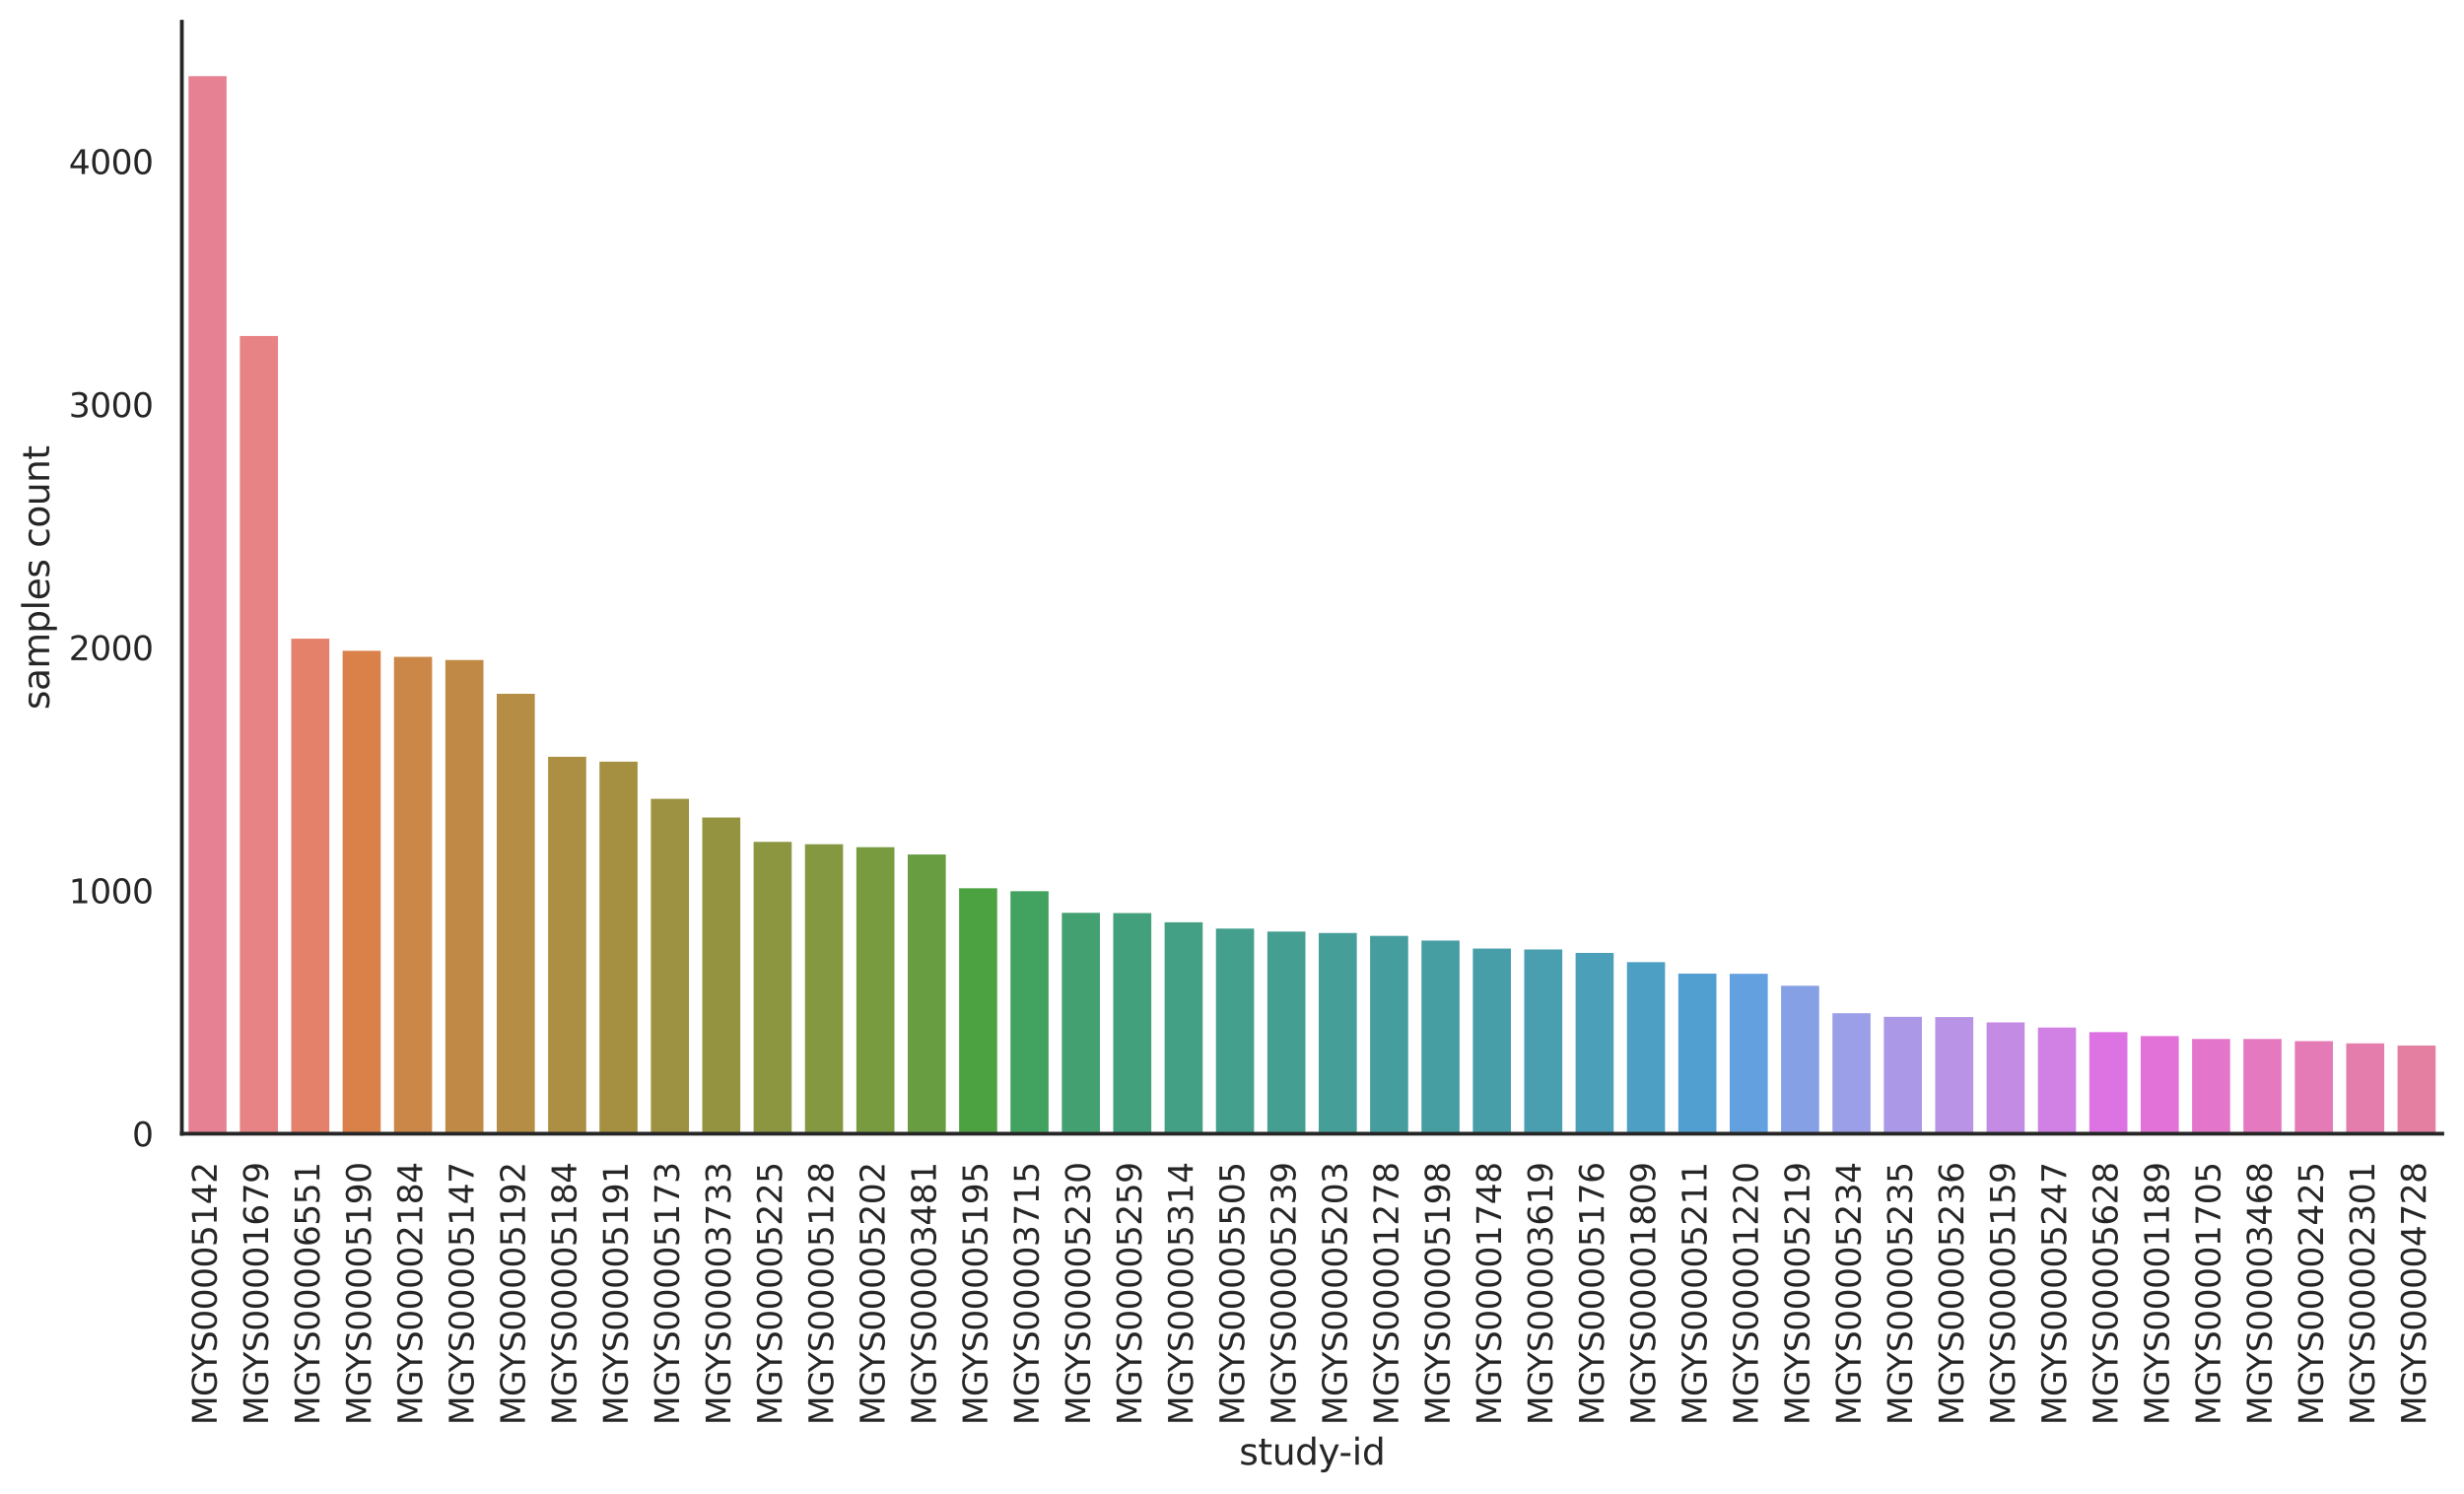 <?xml version="1.0" encoding="utf-8" standalone="no"?>
<!DOCTYPE svg PUBLIC "-//W3C//DTD SVG 1.1//EN"
  "http://www.w3.org/Graphics/SVG/1.1/DTD/svg11.dtd">
<svg xmlns:xlink="http://www.w3.org/1999/xlink" width="817.147pt" height="495.49pt" viewBox="0 0 817.147 495.49" xmlns="http://www.w3.org/2000/svg" version="1.1">
 <defs>
  <style type="text/css">*{stroke-linejoin: round; stroke-linecap: butt}</style>
 </defs>
 <g id="figure_1">
  <g id="patch_1">
   <path d="M 0 495.49 
L 817.147 495.49 
L 817.147 0 
L 0 0 
z
" style="fill: #ffffff"/>
  </g>
  <g id="axes_1">
   <g id="patch_2">
    <path d="M 60.309 376.02 
L 809.947 376.02 
L 809.947 7.2 
L 60.309 7.2 
z
" style="fill: #ffffff"/>
   </g>
   <g id="matplotlib.axis_1">
    <g id="xtick_1">
     <g id="text_1">
      <!-- MGYS00005142 -->
      <g style="fill: #262626" transform="translate(71.863 472.676) rotate(-90) scale(0.11 -0.11)">
       <defs>
        <path id="DejaVuSans-4d" d="M 628 4666 
L 1569 4666 
L 2759 1491 
L 3956 4666 
L 4897 4666 
L 4897 0 
L 4281 0 
L 4281 4097 
L 3078 897 
L 2444 897 
L 1241 4097 
L 1241 0 
L 628 0 
L 628 4666 
z
" transform="scale(0.016)"/>
        <path id="DejaVuSans-47" d="M 3809 666 
L 3809 1919 
L 2778 1919 
L 2778 2438 
L 4434 2438 
L 4434 434 
Q 4069 175 3628 42 
Q 3188 -91 2688 -91 
Q 1594 -91 976 548 
Q 359 1188 359 2328 
Q 359 3472 976 4111 
Q 1594 4750 2688 4750 
Q 3144 4750 3555 4637 
Q 3966 4525 4313 4306 
L 4313 3634 
Q 3963 3931 3569 4081 
Q 3175 4231 2741 4231 
Q 1884 4231 1454 3753 
Q 1025 3275 1025 2328 
Q 1025 1384 1454 906 
Q 1884 428 2741 428 
Q 3075 428 3337 486 
Q 3600 544 3809 666 
z
" transform="scale(0.016)"/>
        <path id="DejaVuSans-59" d="M -13 4666 
L 666 4666 
L 1959 2747 
L 3244 4666 
L 3922 4666 
L 2272 2222 
L 2272 0 
L 1638 0 
L 1638 2222 
L -13 4666 
z
" transform="scale(0.016)"/>
        <path id="DejaVuSans-53" d="M 3425 4513 
L 3425 3897 
Q 3066 4069 2747 4153 
Q 2428 4238 2131 4238 
Q 1616 4238 1336 4038 
Q 1056 3838 1056 3469 
Q 1056 3159 1242 3001 
Q 1428 2844 1947 2747 
L 2328 2669 
Q 3034 2534 3370 2195 
Q 3706 1856 3706 1288 
Q 3706 609 3251 259 
Q 2797 -91 1919 -91 
Q 1588 -91 1214 -16 
Q 841 59 441 206 
L 441 856 
Q 825 641 1194 531 
Q 1563 422 1919 422 
Q 2459 422 2753 634 
Q 3047 847 3047 1241 
Q 3047 1584 2836 1778 
Q 2625 1972 2144 2069 
L 1759 2144 
Q 1053 2284 737 2584 
Q 422 2884 422 3419 
Q 422 4038 858 4394 
Q 1294 4750 2059 4750 
Q 2388 4750 2728 4690 
Q 3069 4631 3425 4513 
z
" transform="scale(0.016)"/>
        <path id="DejaVuSans-30" d="M 2034 4250 
Q 1547 4250 1301 3770 
Q 1056 3291 1056 2328 
Q 1056 1369 1301 889 
Q 1547 409 2034 409 
Q 2525 409 2770 889 
Q 3016 1369 3016 2328 
Q 3016 3291 2770 3770 
Q 2525 4250 2034 4250 
z
M 2034 4750 
Q 2819 4750 3233 4129 
Q 3647 3509 3647 2328 
Q 3647 1150 3233 529 
Q 2819 -91 2034 -91 
Q 1250 -91 836 529 
Q 422 1150 422 2328 
Q 422 3509 836 4129 
Q 1250 4750 2034 4750 
z
" transform="scale(0.016)"/>
        <path id="DejaVuSans-35" d="M 691 4666 
L 3169 4666 
L 3169 4134 
L 1269 4134 
L 1269 2991 
Q 1406 3038 1543 3061 
Q 1681 3084 1819 3084 
Q 2600 3084 3056 2656 
Q 3513 2228 3513 1497 
Q 3513 744 3044 326 
Q 2575 -91 1722 -91 
Q 1428 -91 1123 -41 
Q 819 9 494 109 
L 494 744 
Q 775 591 1075 516 
Q 1375 441 1709 441 
Q 2250 441 2565 725 
Q 2881 1009 2881 1497 
Q 2881 1984 2565 2268 
Q 2250 2553 1709 2553 
Q 1456 2553 1204 2497 
Q 953 2441 691 2322 
L 691 4666 
z
" transform="scale(0.016)"/>
        <path id="DejaVuSans-31" d="M 794 531 
L 1825 531 
L 1825 4091 
L 703 3866 
L 703 4441 
L 1819 4666 
L 2450 4666 
L 2450 531 
L 3481 531 
L 3481 0 
L 794 0 
L 794 531 
z
" transform="scale(0.016)"/>
        <path id="DejaVuSans-34" d="M 2419 4116 
L 825 1625 
L 2419 1625 
L 2419 4116 
z
M 2253 4666 
L 3047 4666 
L 3047 1625 
L 3713 1625 
L 3713 1100 
L 3047 1100 
L 3047 0 
L 2419 0 
L 2419 1100 
L 313 1100 
L 313 1709 
L 2253 4666 
z
" transform="scale(0.016)"/>
        <path id="DejaVuSans-32" d="M 1228 531 
L 3431 531 
L 3431 0 
L 469 0 
L 469 531 
Q 828 903 1448 1529 
Q 2069 2156 2228 2338 
Q 2531 2678 2651 2914 
Q 2772 3150 2772 3378 
Q 2772 3750 2511 3984 
Q 2250 4219 1831 4219 
Q 1534 4219 1204 4116 
Q 875 4013 500 3803 
L 500 4441 
Q 881 4594 1212 4672 
Q 1544 4750 1819 4750 
Q 2544 4750 2975 4387 
Q 3406 4025 3406 3419 
Q 3406 3131 3298 2873 
Q 3191 2616 2906 2266 
Q 2828 2175 2409 1742 
Q 1991 1309 1228 531 
z
" transform="scale(0.016)"/>
       </defs>
       <use xlink:href="#DejaVuSans-4d"/>
       <use xlink:href="#DejaVuSans-47" transform="translate(86.279 0)"/>
       <use xlink:href="#DejaVuSans-59" transform="translate(158.77 0)"/>
       <use xlink:href="#DejaVuSans-53" transform="translate(219.854 0)"/>
       <use xlink:href="#DejaVuSans-30" transform="translate(283.33 0)"/>
       <use xlink:href="#DejaVuSans-30" transform="translate(346.953 0)"/>
       <use xlink:href="#DejaVuSans-30" transform="translate(410.576 0)"/>
       <use xlink:href="#DejaVuSans-30" transform="translate(474.199 0)"/>
       <use xlink:href="#DejaVuSans-35" transform="translate(537.822 0)"/>
       <use xlink:href="#DejaVuSans-31" transform="translate(601.445 0)"/>
       <use xlink:href="#DejaVuSans-34" transform="translate(665.068 0)"/>
       <use xlink:href="#DejaVuSans-32" transform="translate(728.691 0)"/>
      </g>
     </g>
    </g>
    <g id="xtick_2">
     <g id="text_2">
      <!-- MGYS00001679 -->
      <g style="fill: #262626" transform="translate(88.9 472.676) rotate(-90) scale(0.11 -0.11)">
       <defs>
        <path id="DejaVuSans-36" d="M 2113 2584 
Q 1688 2584 1439 2293 
Q 1191 2003 1191 1497 
Q 1191 994 1439 701 
Q 1688 409 2113 409 
Q 2538 409 2786 701 
Q 3034 994 3034 1497 
Q 3034 2003 2786 2293 
Q 2538 2584 2113 2584 
z
M 3366 4563 
L 3366 3988 
Q 3128 4100 2886 4159 
Q 2644 4219 2406 4219 
Q 1781 4219 1451 3797 
Q 1122 3375 1075 2522 
Q 1259 2794 1537 2939 
Q 1816 3084 2150 3084 
Q 2853 3084 3261 2657 
Q 3669 2231 3669 1497 
Q 3669 778 3244 343 
Q 2819 -91 2113 -91 
Q 1303 -91 875 529 
Q 447 1150 447 2328 
Q 447 3434 972 4092 
Q 1497 4750 2381 4750 
Q 2619 4750 2861 4703 
Q 3103 4656 3366 4563 
z
" transform="scale(0.016)"/>
        <path id="DejaVuSans-37" d="M 525 4666 
L 3525 4666 
L 3525 4397 
L 1831 0 
L 1172 0 
L 2766 4134 
L 525 4134 
L 525 4666 
z
" transform="scale(0.016)"/>
        <path id="DejaVuSans-39" d="M 703 97 
L 703 672 
Q 941 559 1184 500 
Q 1428 441 1663 441 
Q 2288 441 2617 861 
Q 2947 1281 2994 2138 
Q 2813 1869 2534 1725 
Q 2256 1581 1919 1581 
Q 1219 1581 811 2004 
Q 403 2428 403 3163 
Q 403 3881 828 4315 
Q 1253 4750 1959 4750 
Q 2769 4750 3195 4129 
Q 3622 3509 3622 2328 
Q 3622 1225 3098 567 
Q 2575 -91 1691 -91 
Q 1453 -91 1209 -44 
Q 966 3 703 97 
z
M 1959 2075 
Q 2384 2075 2632 2365 
Q 2881 2656 2881 3163 
Q 2881 3666 2632 3958 
Q 2384 4250 1959 4250 
Q 1534 4250 1286 3958 
Q 1038 3666 1038 3163 
Q 1038 2656 1286 2365 
Q 1534 2075 1959 2075 
z
" transform="scale(0.016)"/>
       </defs>
       <use xlink:href="#DejaVuSans-4d"/>
       <use xlink:href="#DejaVuSans-47" transform="translate(86.279 0)"/>
       <use xlink:href="#DejaVuSans-59" transform="translate(158.77 0)"/>
       <use xlink:href="#DejaVuSans-53" transform="translate(219.854 0)"/>
       <use xlink:href="#DejaVuSans-30" transform="translate(283.33 0)"/>
       <use xlink:href="#DejaVuSans-30" transform="translate(346.953 0)"/>
       <use xlink:href="#DejaVuSans-30" transform="translate(410.576 0)"/>
       <use xlink:href="#DejaVuSans-30" transform="translate(474.199 0)"/>
       <use xlink:href="#DejaVuSans-31" transform="translate(537.822 0)"/>
       <use xlink:href="#DejaVuSans-36" transform="translate(601.445 0)"/>
       <use xlink:href="#DejaVuSans-37" transform="translate(665.068 0)"/>
       <use xlink:href="#DejaVuSans-39" transform="translate(728.691 0)"/>
      </g>
     </g>
    </g>
    <g id="xtick_3">
     <g id="text_3">
      <!-- MGYS00006551 -->
      <g style="fill: #262626" transform="translate(105.937 472.676) rotate(-90) scale(0.11 -0.11)">
       <use xlink:href="#DejaVuSans-4d"/>
       <use xlink:href="#DejaVuSans-47" transform="translate(86.279 0)"/>
       <use xlink:href="#DejaVuSans-59" transform="translate(158.77 0)"/>
       <use xlink:href="#DejaVuSans-53" transform="translate(219.854 0)"/>
       <use xlink:href="#DejaVuSans-30" transform="translate(283.33 0)"/>
       <use xlink:href="#DejaVuSans-30" transform="translate(346.953 0)"/>
       <use xlink:href="#DejaVuSans-30" transform="translate(410.576 0)"/>
       <use xlink:href="#DejaVuSans-30" transform="translate(474.199 0)"/>
       <use xlink:href="#DejaVuSans-36" transform="translate(537.822 0)"/>
       <use xlink:href="#DejaVuSans-35" transform="translate(601.445 0)"/>
       <use xlink:href="#DejaVuSans-35" transform="translate(665.068 0)"/>
       <use xlink:href="#DejaVuSans-31" transform="translate(728.691 0)"/>
      </g>
     </g>
    </g>
    <g id="xtick_4">
     <g id="text_4">
      <!-- MGYS00005190 -->
      <g style="fill: #262626" transform="translate(122.974 472.676) rotate(-90) scale(0.11 -0.11)">
       <use xlink:href="#DejaVuSans-4d"/>
       <use xlink:href="#DejaVuSans-47" transform="translate(86.279 0)"/>
       <use xlink:href="#DejaVuSans-59" transform="translate(158.77 0)"/>
       <use xlink:href="#DejaVuSans-53" transform="translate(219.854 0)"/>
       <use xlink:href="#DejaVuSans-30" transform="translate(283.33 0)"/>
       <use xlink:href="#DejaVuSans-30" transform="translate(346.953 0)"/>
       <use xlink:href="#DejaVuSans-30" transform="translate(410.576 0)"/>
       <use xlink:href="#DejaVuSans-30" transform="translate(474.199 0)"/>
       <use xlink:href="#DejaVuSans-35" transform="translate(537.822 0)"/>
       <use xlink:href="#DejaVuSans-31" transform="translate(601.445 0)"/>
       <use xlink:href="#DejaVuSans-39" transform="translate(665.068 0)"/>
       <use xlink:href="#DejaVuSans-30" transform="translate(728.691 0)"/>
      </g>
     </g>
    </g>
    <g id="xtick_5">
     <g id="text_5">
      <!-- MGYS00002184 -->
      <g style="fill: #262626" transform="translate(140.012 472.676) rotate(-90) scale(0.11 -0.11)">
       <defs>
        <path id="DejaVuSans-38" d="M 2034 2216 
Q 1584 2216 1326 1975 
Q 1069 1734 1069 1313 
Q 1069 891 1326 650 
Q 1584 409 2034 409 
Q 2484 409 2743 651 
Q 3003 894 3003 1313 
Q 3003 1734 2745 1975 
Q 2488 2216 2034 2216 
z
M 1403 2484 
Q 997 2584 770 2862 
Q 544 3141 544 3541 
Q 544 4100 942 4425 
Q 1341 4750 2034 4750 
Q 2731 4750 3128 4425 
Q 3525 4100 3525 3541 
Q 3525 3141 3298 2862 
Q 3072 2584 2669 2484 
Q 3125 2378 3379 2068 
Q 3634 1759 3634 1313 
Q 3634 634 3220 271 
Q 2806 -91 2034 -91 
Q 1263 -91 848 271 
Q 434 634 434 1313 
Q 434 1759 690 2068 
Q 947 2378 1403 2484 
z
M 1172 3481 
Q 1172 3119 1398 2916 
Q 1625 2713 2034 2713 
Q 2441 2713 2670 2916 
Q 2900 3119 2900 3481 
Q 2900 3844 2670 4047 
Q 2441 4250 2034 4250 
Q 1625 4250 1398 4047 
Q 1172 3844 1172 3481 
z
" transform="scale(0.016)"/>
       </defs>
       <use xlink:href="#DejaVuSans-4d"/>
       <use xlink:href="#DejaVuSans-47" transform="translate(86.279 0)"/>
       <use xlink:href="#DejaVuSans-59" transform="translate(158.77 0)"/>
       <use xlink:href="#DejaVuSans-53" transform="translate(219.854 0)"/>
       <use xlink:href="#DejaVuSans-30" transform="translate(283.33 0)"/>
       <use xlink:href="#DejaVuSans-30" transform="translate(346.953 0)"/>
       <use xlink:href="#DejaVuSans-30" transform="translate(410.576 0)"/>
       <use xlink:href="#DejaVuSans-30" transform="translate(474.199 0)"/>
       <use xlink:href="#DejaVuSans-32" transform="translate(537.822 0)"/>
       <use xlink:href="#DejaVuSans-31" transform="translate(601.445 0)"/>
       <use xlink:href="#DejaVuSans-38" transform="translate(665.068 0)"/>
       <use xlink:href="#DejaVuSans-34" transform="translate(728.691 0)"/>
      </g>
     </g>
    </g>
    <g id="xtick_6">
     <g id="text_6">
      <!-- MGYS00005147 -->
      <g style="fill: #262626" transform="translate(157.049 472.676) rotate(-90) scale(0.11 -0.11)">
       <use xlink:href="#DejaVuSans-4d"/>
       <use xlink:href="#DejaVuSans-47" transform="translate(86.279 0)"/>
       <use xlink:href="#DejaVuSans-59" transform="translate(158.77 0)"/>
       <use xlink:href="#DejaVuSans-53" transform="translate(219.854 0)"/>
       <use xlink:href="#DejaVuSans-30" transform="translate(283.33 0)"/>
       <use xlink:href="#DejaVuSans-30" transform="translate(346.953 0)"/>
       <use xlink:href="#DejaVuSans-30" transform="translate(410.576 0)"/>
       <use xlink:href="#DejaVuSans-30" transform="translate(474.199 0)"/>
       <use xlink:href="#DejaVuSans-35" transform="translate(537.822 0)"/>
       <use xlink:href="#DejaVuSans-31" transform="translate(601.445 0)"/>
       <use xlink:href="#DejaVuSans-34" transform="translate(665.068 0)"/>
       <use xlink:href="#DejaVuSans-37" transform="translate(728.691 0)"/>
      </g>
     </g>
    </g>
    <g id="xtick_7">
     <g id="text_7">
      <!-- MGYS00005192 -->
      <g style="fill: #262626" transform="translate(174.086 472.676) rotate(-90) scale(0.11 -0.11)">
       <use xlink:href="#DejaVuSans-4d"/>
       <use xlink:href="#DejaVuSans-47" transform="translate(86.279 0)"/>
       <use xlink:href="#DejaVuSans-59" transform="translate(158.77 0)"/>
       <use xlink:href="#DejaVuSans-53" transform="translate(219.854 0)"/>
       <use xlink:href="#DejaVuSans-30" transform="translate(283.33 0)"/>
       <use xlink:href="#DejaVuSans-30" transform="translate(346.953 0)"/>
       <use xlink:href="#DejaVuSans-30" transform="translate(410.576 0)"/>
       <use xlink:href="#DejaVuSans-30" transform="translate(474.199 0)"/>
       <use xlink:href="#DejaVuSans-35" transform="translate(537.822 0)"/>
       <use xlink:href="#DejaVuSans-31" transform="translate(601.445 0)"/>
       <use xlink:href="#DejaVuSans-39" transform="translate(665.068 0)"/>
       <use xlink:href="#DejaVuSans-32" transform="translate(728.691 0)"/>
      </g>
     </g>
    </g>
    <g id="xtick_8">
     <g id="text_8">
      <!-- MGYS00005184 -->
      <g style="fill: #262626" transform="translate(191.123 472.676) rotate(-90) scale(0.11 -0.11)">
       <use xlink:href="#DejaVuSans-4d"/>
       <use xlink:href="#DejaVuSans-47" transform="translate(86.279 0)"/>
       <use xlink:href="#DejaVuSans-59" transform="translate(158.77 0)"/>
       <use xlink:href="#DejaVuSans-53" transform="translate(219.854 0)"/>
       <use xlink:href="#DejaVuSans-30" transform="translate(283.33 0)"/>
       <use xlink:href="#DejaVuSans-30" transform="translate(346.953 0)"/>
       <use xlink:href="#DejaVuSans-30" transform="translate(410.576 0)"/>
       <use xlink:href="#DejaVuSans-30" transform="translate(474.199 0)"/>
       <use xlink:href="#DejaVuSans-35" transform="translate(537.822 0)"/>
       <use xlink:href="#DejaVuSans-31" transform="translate(601.445 0)"/>
       <use xlink:href="#DejaVuSans-38" transform="translate(665.068 0)"/>
       <use xlink:href="#DejaVuSans-34" transform="translate(728.691 0)"/>
      </g>
     </g>
    </g>
    <g id="xtick_9">
     <g id="text_9">
      <!-- MGYS00005191 -->
      <g style="fill: #262626" transform="translate(208.161 472.676) rotate(-90) scale(0.11 -0.11)">
       <use xlink:href="#DejaVuSans-4d"/>
       <use xlink:href="#DejaVuSans-47" transform="translate(86.279 0)"/>
       <use xlink:href="#DejaVuSans-59" transform="translate(158.77 0)"/>
       <use xlink:href="#DejaVuSans-53" transform="translate(219.854 0)"/>
       <use xlink:href="#DejaVuSans-30" transform="translate(283.33 0)"/>
       <use xlink:href="#DejaVuSans-30" transform="translate(346.953 0)"/>
       <use xlink:href="#DejaVuSans-30" transform="translate(410.576 0)"/>
       <use xlink:href="#DejaVuSans-30" transform="translate(474.199 0)"/>
       <use xlink:href="#DejaVuSans-35" transform="translate(537.822 0)"/>
       <use xlink:href="#DejaVuSans-31" transform="translate(601.445 0)"/>
       <use xlink:href="#DejaVuSans-39" transform="translate(665.068 0)"/>
       <use xlink:href="#DejaVuSans-31" transform="translate(728.691 0)"/>
      </g>
     </g>
    </g>
    <g id="xtick_10">
     <g id="text_10">
      <!-- MGYS00005173 -->
      <g style="fill: #262626" transform="translate(225.198 472.676) rotate(-90) scale(0.11 -0.11)">
       <defs>
        <path id="DejaVuSans-33" d="M 2597 2516 
Q 3050 2419 3304 2112 
Q 3559 1806 3559 1356 
Q 3559 666 3084 287 
Q 2609 -91 1734 -91 
Q 1441 -91 1130 -33 
Q 819 25 488 141 
L 488 750 
Q 750 597 1062 519 
Q 1375 441 1716 441 
Q 2309 441 2620 675 
Q 2931 909 2931 1356 
Q 2931 1769 2642 2001 
Q 2353 2234 1838 2234 
L 1294 2234 
L 1294 2753 
L 1863 2753 
Q 2328 2753 2575 2939 
Q 2822 3125 2822 3475 
Q 2822 3834 2567 4026 
Q 2313 4219 1838 4219 
Q 1578 4219 1281 4162 
Q 984 4106 628 3988 
L 628 4550 
Q 988 4650 1302 4700 
Q 1616 4750 1894 4750 
Q 2613 4750 3031 4423 
Q 3450 4097 3450 3541 
Q 3450 3153 3228 2886 
Q 3006 2619 2597 2516 
z
" transform="scale(0.016)"/>
       </defs>
       <use xlink:href="#DejaVuSans-4d"/>
       <use xlink:href="#DejaVuSans-47" transform="translate(86.279 0)"/>
       <use xlink:href="#DejaVuSans-59" transform="translate(158.77 0)"/>
       <use xlink:href="#DejaVuSans-53" transform="translate(219.854 0)"/>
       <use xlink:href="#DejaVuSans-30" transform="translate(283.33 0)"/>
       <use xlink:href="#DejaVuSans-30" transform="translate(346.953 0)"/>
       <use xlink:href="#DejaVuSans-30" transform="translate(410.576 0)"/>
       <use xlink:href="#DejaVuSans-30" transform="translate(474.199 0)"/>
       <use xlink:href="#DejaVuSans-35" transform="translate(537.822 0)"/>
       <use xlink:href="#DejaVuSans-31" transform="translate(601.445 0)"/>
       <use xlink:href="#DejaVuSans-37" transform="translate(665.068 0)"/>
       <use xlink:href="#DejaVuSans-33" transform="translate(728.691 0)"/>
      </g>
     </g>
    </g>
    <g id="xtick_11">
     <g id="text_11">
      <!-- MGYS00003733 -->
      <g style="fill: #262626" transform="translate(242.235 472.676) rotate(-90) scale(0.11 -0.11)">
       <use xlink:href="#DejaVuSans-4d"/>
       <use xlink:href="#DejaVuSans-47" transform="translate(86.279 0)"/>
       <use xlink:href="#DejaVuSans-59" transform="translate(158.77 0)"/>
       <use xlink:href="#DejaVuSans-53" transform="translate(219.854 0)"/>
       <use xlink:href="#DejaVuSans-30" transform="translate(283.33 0)"/>
       <use xlink:href="#DejaVuSans-30" transform="translate(346.953 0)"/>
       <use xlink:href="#DejaVuSans-30" transform="translate(410.576 0)"/>
       <use xlink:href="#DejaVuSans-30" transform="translate(474.199 0)"/>
       <use xlink:href="#DejaVuSans-33" transform="translate(537.822 0)"/>
       <use xlink:href="#DejaVuSans-37" transform="translate(601.445 0)"/>
       <use xlink:href="#DejaVuSans-33" transform="translate(665.068 0)"/>
       <use xlink:href="#DejaVuSans-33" transform="translate(728.691 0)"/>
      </g>
     </g>
    </g>
    <g id="xtick_12">
     <g id="text_12">
      <!-- MGYS00005225 -->
      <g style="fill: #262626" transform="translate(259.272 472.676) rotate(-90) scale(0.11 -0.11)">
       <use xlink:href="#DejaVuSans-4d"/>
       <use xlink:href="#DejaVuSans-47" transform="translate(86.279 0)"/>
       <use xlink:href="#DejaVuSans-59" transform="translate(158.77 0)"/>
       <use xlink:href="#DejaVuSans-53" transform="translate(219.854 0)"/>
       <use xlink:href="#DejaVuSans-30" transform="translate(283.33 0)"/>
       <use xlink:href="#DejaVuSans-30" transform="translate(346.953 0)"/>
       <use xlink:href="#DejaVuSans-30" transform="translate(410.576 0)"/>
       <use xlink:href="#DejaVuSans-30" transform="translate(474.199 0)"/>
       <use xlink:href="#DejaVuSans-35" transform="translate(537.822 0)"/>
       <use xlink:href="#DejaVuSans-32" transform="translate(601.445 0)"/>
       <use xlink:href="#DejaVuSans-32" transform="translate(665.068 0)"/>
       <use xlink:href="#DejaVuSans-35" transform="translate(728.691 0)"/>
      </g>
     </g>
    </g>
    <g id="xtick_13">
     <g id="text_13">
      <!-- MGYS00005128 -->
      <g style="fill: #262626" transform="translate(276.31 472.676) rotate(-90) scale(0.11 -0.11)">
       <use xlink:href="#DejaVuSans-4d"/>
       <use xlink:href="#DejaVuSans-47" transform="translate(86.279 0)"/>
       <use xlink:href="#DejaVuSans-59" transform="translate(158.77 0)"/>
       <use xlink:href="#DejaVuSans-53" transform="translate(219.854 0)"/>
       <use xlink:href="#DejaVuSans-30" transform="translate(283.33 0)"/>
       <use xlink:href="#DejaVuSans-30" transform="translate(346.953 0)"/>
       <use xlink:href="#DejaVuSans-30" transform="translate(410.576 0)"/>
       <use xlink:href="#DejaVuSans-30" transform="translate(474.199 0)"/>
       <use xlink:href="#DejaVuSans-35" transform="translate(537.822 0)"/>
       <use xlink:href="#DejaVuSans-31" transform="translate(601.445 0)"/>
       <use xlink:href="#DejaVuSans-32" transform="translate(665.068 0)"/>
       <use xlink:href="#DejaVuSans-38" transform="translate(728.691 0)"/>
      </g>
     </g>
    </g>
    <g id="xtick_14">
     <g id="text_14">
      <!-- MGYS00005202 -->
      <g style="fill: #262626" transform="translate(293.347 472.676) rotate(-90) scale(0.11 -0.11)">
       <use xlink:href="#DejaVuSans-4d"/>
       <use xlink:href="#DejaVuSans-47" transform="translate(86.279 0)"/>
       <use xlink:href="#DejaVuSans-59" transform="translate(158.77 0)"/>
       <use xlink:href="#DejaVuSans-53" transform="translate(219.854 0)"/>
       <use xlink:href="#DejaVuSans-30" transform="translate(283.33 0)"/>
       <use xlink:href="#DejaVuSans-30" transform="translate(346.953 0)"/>
       <use xlink:href="#DejaVuSans-30" transform="translate(410.576 0)"/>
       <use xlink:href="#DejaVuSans-30" transform="translate(474.199 0)"/>
       <use xlink:href="#DejaVuSans-35" transform="translate(537.822 0)"/>
       <use xlink:href="#DejaVuSans-32" transform="translate(601.445 0)"/>
       <use xlink:href="#DejaVuSans-30" transform="translate(665.068 0)"/>
       <use xlink:href="#DejaVuSans-32" transform="translate(728.691 0)"/>
      </g>
     </g>
    </g>
    <g id="xtick_15">
     <g id="text_15">
      <!-- MGYS00003481 -->
      <g style="fill: #262626" transform="translate(310.384 472.676) rotate(-90) scale(0.11 -0.11)">
       <use xlink:href="#DejaVuSans-4d"/>
       <use xlink:href="#DejaVuSans-47" transform="translate(86.279 0)"/>
       <use xlink:href="#DejaVuSans-59" transform="translate(158.77 0)"/>
       <use xlink:href="#DejaVuSans-53" transform="translate(219.854 0)"/>
       <use xlink:href="#DejaVuSans-30" transform="translate(283.33 0)"/>
       <use xlink:href="#DejaVuSans-30" transform="translate(346.953 0)"/>
       <use xlink:href="#DejaVuSans-30" transform="translate(410.576 0)"/>
       <use xlink:href="#DejaVuSans-30" transform="translate(474.199 0)"/>
       <use xlink:href="#DejaVuSans-33" transform="translate(537.822 0)"/>
       <use xlink:href="#DejaVuSans-34" transform="translate(601.445 0)"/>
       <use xlink:href="#DejaVuSans-38" transform="translate(665.068 0)"/>
       <use xlink:href="#DejaVuSans-31" transform="translate(728.691 0)"/>
      </g>
     </g>
    </g>
    <g id="xtick_16">
     <g id="text_16">
      <!-- MGYS00005195 -->
      <g style="fill: #262626" transform="translate(327.421 472.676) rotate(-90) scale(0.11 -0.11)">
       <use xlink:href="#DejaVuSans-4d"/>
       <use xlink:href="#DejaVuSans-47" transform="translate(86.279 0)"/>
       <use xlink:href="#DejaVuSans-59" transform="translate(158.77 0)"/>
       <use xlink:href="#DejaVuSans-53" transform="translate(219.854 0)"/>
       <use xlink:href="#DejaVuSans-30" transform="translate(283.33 0)"/>
       <use xlink:href="#DejaVuSans-30" transform="translate(346.953 0)"/>
       <use xlink:href="#DejaVuSans-30" transform="translate(410.576 0)"/>
       <use xlink:href="#DejaVuSans-30" transform="translate(474.199 0)"/>
       <use xlink:href="#DejaVuSans-35" transform="translate(537.822 0)"/>
       <use xlink:href="#DejaVuSans-31" transform="translate(601.445 0)"/>
       <use xlink:href="#DejaVuSans-39" transform="translate(665.068 0)"/>
       <use xlink:href="#DejaVuSans-35" transform="translate(728.691 0)"/>
      </g>
     </g>
    </g>
    <g id="xtick_17">
     <g id="text_17">
      <!-- MGYS00003715 -->
      <g style="fill: #262626" transform="translate(344.459 472.676) rotate(-90) scale(0.11 -0.11)">
       <use xlink:href="#DejaVuSans-4d"/>
       <use xlink:href="#DejaVuSans-47" transform="translate(86.279 0)"/>
       <use xlink:href="#DejaVuSans-59" transform="translate(158.77 0)"/>
       <use xlink:href="#DejaVuSans-53" transform="translate(219.854 0)"/>
       <use xlink:href="#DejaVuSans-30" transform="translate(283.33 0)"/>
       <use xlink:href="#DejaVuSans-30" transform="translate(346.953 0)"/>
       <use xlink:href="#DejaVuSans-30" transform="translate(410.576 0)"/>
       <use xlink:href="#DejaVuSans-30" transform="translate(474.199 0)"/>
       <use xlink:href="#DejaVuSans-33" transform="translate(537.822 0)"/>
       <use xlink:href="#DejaVuSans-37" transform="translate(601.445 0)"/>
       <use xlink:href="#DejaVuSans-31" transform="translate(665.068 0)"/>
       <use xlink:href="#DejaVuSans-35" transform="translate(728.691 0)"/>
      </g>
     </g>
    </g>
    <g id="xtick_18">
     <g id="text_18">
      <!-- MGYS00005230 -->
      <g style="fill: #262626" transform="translate(361.496 472.676) rotate(-90) scale(0.11 -0.11)">
       <use xlink:href="#DejaVuSans-4d"/>
       <use xlink:href="#DejaVuSans-47" transform="translate(86.279 0)"/>
       <use xlink:href="#DejaVuSans-59" transform="translate(158.77 0)"/>
       <use xlink:href="#DejaVuSans-53" transform="translate(219.854 0)"/>
       <use xlink:href="#DejaVuSans-30" transform="translate(283.33 0)"/>
       <use xlink:href="#DejaVuSans-30" transform="translate(346.953 0)"/>
       <use xlink:href="#DejaVuSans-30" transform="translate(410.576 0)"/>
       <use xlink:href="#DejaVuSans-30" transform="translate(474.199 0)"/>
       <use xlink:href="#DejaVuSans-35" transform="translate(537.822 0)"/>
       <use xlink:href="#DejaVuSans-32" transform="translate(601.445 0)"/>
       <use xlink:href="#DejaVuSans-33" transform="translate(665.068 0)"/>
       <use xlink:href="#DejaVuSans-30" transform="translate(728.691 0)"/>
      </g>
     </g>
    </g>
    <g id="xtick_19">
     <g id="text_19">
      <!-- MGYS00005259 -->
      <g style="fill: #262626" transform="translate(378.533 472.676) rotate(-90) scale(0.11 -0.11)">
       <use xlink:href="#DejaVuSans-4d"/>
       <use xlink:href="#DejaVuSans-47" transform="translate(86.279 0)"/>
       <use xlink:href="#DejaVuSans-59" transform="translate(158.77 0)"/>
       <use xlink:href="#DejaVuSans-53" transform="translate(219.854 0)"/>
       <use xlink:href="#DejaVuSans-30" transform="translate(283.33 0)"/>
       <use xlink:href="#DejaVuSans-30" transform="translate(346.953 0)"/>
       <use xlink:href="#DejaVuSans-30" transform="translate(410.576 0)"/>
       <use xlink:href="#DejaVuSans-30" transform="translate(474.199 0)"/>
       <use xlink:href="#DejaVuSans-35" transform="translate(537.822 0)"/>
       <use xlink:href="#DejaVuSans-32" transform="translate(601.445 0)"/>
       <use xlink:href="#DejaVuSans-35" transform="translate(665.068 0)"/>
       <use xlink:href="#DejaVuSans-39" transform="translate(728.691 0)"/>
      </g>
     </g>
    </g>
    <g id="xtick_20">
     <g id="text_20">
      <!-- MGYS00005314 -->
      <g style="fill: #262626" transform="translate(395.57 472.676) rotate(-90) scale(0.11 -0.11)">
       <use xlink:href="#DejaVuSans-4d"/>
       <use xlink:href="#DejaVuSans-47" transform="translate(86.279 0)"/>
       <use xlink:href="#DejaVuSans-59" transform="translate(158.77 0)"/>
       <use xlink:href="#DejaVuSans-53" transform="translate(219.854 0)"/>
       <use xlink:href="#DejaVuSans-30" transform="translate(283.33 0)"/>
       <use xlink:href="#DejaVuSans-30" transform="translate(346.953 0)"/>
       <use xlink:href="#DejaVuSans-30" transform="translate(410.576 0)"/>
       <use xlink:href="#DejaVuSans-30" transform="translate(474.199 0)"/>
       <use xlink:href="#DejaVuSans-35" transform="translate(537.822 0)"/>
       <use xlink:href="#DejaVuSans-33" transform="translate(601.445 0)"/>
       <use xlink:href="#DejaVuSans-31" transform="translate(665.068 0)"/>
       <use xlink:href="#DejaVuSans-34" transform="translate(728.691 0)"/>
      </g>
     </g>
    </g>
    <g id="xtick_21">
     <g id="text_21">
      <!-- MGYS00005505 -->
      <g style="fill: #262626" transform="translate(412.607 472.676) rotate(-90) scale(0.11 -0.11)">
       <use xlink:href="#DejaVuSans-4d"/>
       <use xlink:href="#DejaVuSans-47" transform="translate(86.279 0)"/>
       <use xlink:href="#DejaVuSans-59" transform="translate(158.77 0)"/>
       <use xlink:href="#DejaVuSans-53" transform="translate(219.854 0)"/>
       <use xlink:href="#DejaVuSans-30" transform="translate(283.33 0)"/>
       <use xlink:href="#DejaVuSans-30" transform="translate(346.953 0)"/>
       <use xlink:href="#DejaVuSans-30" transform="translate(410.576 0)"/>
       <use xlink:href="#DejaVuSans-30" transform="translate(474.199 0)"/>
       <use xlink:href="#DejaVuSans-35" transform="translate(537.822 0)"/>
       <use xlink:href="#DejaVuSans-35" transform="translate(601.445 0)"/>
       <use xlink:href="#DejaVuSans-30" transform="translate(665.068 0)"/>
       <use xlink:href="#DejaVuSans-35" transform="translate(728.691 0)"/>
      </g>
     </g>
    </g>
    <g id="xtick_22">
     <g id="text_22">
      <!-- MGYS00005239 -->
      <g style="fill: #262626" transform="translate(429.645 472.676) rotate(-90) scale(0.11 -0.11)">
       <use xlink:href="#DejaVuSans-4d"/>
       <use xlink:href="#DejaVuSans-47" transform="translate(86.279 0)"/>
       <use xlink:href="#DejaVuSans-59" transform="translate(158.77 0)"/>
       <use xlink:href="#DejaVuSans-53" transform="translate(219.854 0)"/>
       <use xlink:href="#DejaVuSans-30" transform="translate(283.33 0)"/>
       <use xlink:href="#DejaVuSans-30" transform="translate(346.953 0)"/>
       <use xlink:href="#DejaVuSans-30" transform="translate(410.576 0)"/>
       <use xlink:href="#DejaVuSans-30" transform="translate(474.199 0)"/>
       <use xlink:href="#DejaVuSans-35" transform="translate(537.822 0)"/>
       <use xlink:href="#DejaVuSans-32" transform="translate(601.445 0)"/>
       <use xlink:href="#DejaVuSans-33" transform="translate(665.068 0)"/>
       <use xlink:href="#DejaVuSans-39" transform="translate(728.691 0)"/>
      </g>
     </g>
    </g>
    <g id="xtick_23">
     <g id="text_23">
      <!-- MGYS00005203 -->
      <g style="fill: #262626" transform="translate(446.682 472.676) rotate(-90) scale(0.11 -0.11)">
       <use xlink:href="#DejaVuSans-4d"/>
       <use xlink:href="#DejaVuSans-47" transform="translate(86.279 0)"/>
       <use xlink:href="#DejaVuSans-59" transform="translate(158.77 0)"/>
       <use xlink:href="#DejaVuSans-53" transform="translate(219.854 0)"/>
       <use xlink:href="#DejaVuSans-30" transform="translate(283.33 0)"/>
       <use xlink:href="#DejaVuSans-30" transform="translate(346.953 0)"/>
       <use xlink:href="#DejaVuSans-30" transform="translate(410.576 0)"/>
       <use xlink:href="#DejaVuSans-30" transform="translate(474.199 0)"/>
       <use xlink:href="#DejaVuSans-35" transform="translate(537.822 0)"/>
       <use xlink:href="#DejaVuSans-32" transform="translate(601.445 0)"/>
       <use xlink:href="#DejaVuSans-30" transform="translate(665.068 0)"/>
       <use xlink:href="#DejaVuSans-33" transform="translate(728.691 0)"/>
      </g>
     </g>
    </g>
    <g id="xtick_24">
     <g id="text_24">
      <!-- MGYS00001278 -->
      <g style="fill: #262626" transform="translate(463.719 472.676) rotate(-90) scale(0.11 -0.11)">
       <use xlink:href="#DejaVuSans-4d"/>
       <use xlink:href="#DejaVuSans-47" transform="translate(86.279 0)"/>
       <use xlink:href="#DejaVuSans-59" transform="translate(158.77 0)"/>
       <use xlink:href="#DejaVuSans-53" transform="translate(219.854 0)"/>
       <use xlink:href="#DejaVuSans-30" transform="translate(283.33 0)"/>
       <use xlink:href="#DejaVuSans-30" transform="translate(346.953 0)"/>
       <use xlink:href="#DejaVuSans-30" transform="translate(410.576 0)"/>
       <use xlink:href="#DejaVuSans-30" transform="translate(474.199 0)"/>
       <use xlink:href="#DejaVuSans-31" transform="translate(537.822 0)"/>
       <use xlink:href="#DejaVuSans-32" transform="translate(601.445 0)"/>
       <use xlink:href="#DejaVuSans-37" transform="translate(665.068 0)"/>
       <use xlink:href="#DejaVuSans-38" transform="translate(728.691 0)"/>
      </g>
     </g>
    </g>
    <g id="xtick_25">
     <g id="text_25">
      <!-- MGYS00005198 -->
      <g style="fill: #262626" transform="translate(480.756 472.676) rotate(-90) scale(0.11 -0.11)">
       <use xlink:href="#DejaVuSans-4d"/>
       <use xlink:href="#DejaVuSans-47" transform="translate(86.279 0)"/>
       <use xlink:href="#DejaVuSans-59" transform="translate(158.77 0)"/>
       <use xlink:href="#DejaVuSans-53" transform="translate(219.854 0)"/>
       <use xlink:href="#DejaVuSans-30" transform="translate(283.33 0)"/>
       <use xlink:href="#DejaVuSans-30" transform="translate(346.953 0)"/>
       <use xlink:href="#DejaVuSans-30" transform="translate(410.576 0)"/>
       <use xlink:href="#DejaVuSans-30" transform="translate(474.199 0)"/>
       <use xlink:href="#DejaVuSans-35" transform="translate(537.822 0)"/>
       <use xlink:href="#DejaVuSans-31" transform="translate(601.445 0)"/>
       <use xlink:href="#DejaVuSans-39" transform="translate(665.068 0)"/>
       <use xlink:href="#DejaVuSans-38" transform="translate(728.691 0)"/>
      </g>
     </g>
    </g>
    <g id="xtick_26">
     <g id="text_26">
      <!-- MGYS00001748 -->
      <g style="fill: #262626" transform="translate(497.794 472.676) rotate(-90) scale(0.11 -0.11)">
       <use xlink:href="#DejaVuSans-4d"/>
       <use xlink:href="#DejaVuSans-47" transform="translate(86.279 0)"/>
       <use xlink:href="#DejaVuSans-59" transform="translate(158.77 0)"/>
       <use xlink:href="#DejaVuSans-53" transform="translate(219.854 0)"/>
       <use xlink:href="#DejaVuSans-30" transform="translate(283.33 0)"/>
       <use xlink:href="#DejaVuSans-30" transform="translate(346.953 0)"/>
       <use xlink:href="#DejaVuSans-30" transform="translate(410.576 0)"/>
       <use xlink:href="#DejaVuSans-30" transform="translate(474.199 0)"/>
       <use xlink:href="#DejaVuSans-31" transform="translate(537.822 0)"/>
       <use xlink:href="#DejaVuSans-37" transform="translate(601.445 0)"/>
       <use xlink:href="#DejaVuSans-34" transform="translate(665.068 0)"/>
       <use xlink:href="#DejaVuSans-38" transform="translate(728.691 0)"/>
      </g>
     </g>
    </g>
    <g id="xtick_27">
     <g id="text_27">
      <!-- MGYS00003619 -->
      <g style="fill: #262626" transform="translate(514.831 472.676) rotate(-90) scale(0.11 -0.11)">
       <use xlink:href="#DejaVuSans-4d"/>
       <use xlink:href="#DejaVuSans-47" transform="translate(86.279 0)"/>
       <use xlink:href="#DejaVuSans-59" transform="translate(158.77 0)"/>
       <use xlink:href="#DejaVuSans-53" transform="translate(219.854 0)"/>
       <use xlink:href="#DejaVuSans-30" transform="translate(283.33 0)"/>
       <use xlink:href="#DejaVuSans-30" transform="translate(346.953 0)"/>
       <use xlink:href="#DejaVuSans-30" transform="translate(410.576 0)"/>
       <use xlink:href="#DejaVuSans-30" transform="translate(474.199 0)"/>
       <use xlink:href="#DejaVuSans-33" transform="translate(537.822 0)"/>
       <use xlink:href="#DejaVuSans-36" transform="translate(601.445 0)"/>
       <use xlink:href="#DejaVuSans-31" transform="translate(665.068 0)"/>
       <use xlink:href="#DejaVuSans-39" transform="translate(728.691 0)"/>
      </g>
     </g>
    </g>
    <g id="xtick_28">
     <g id="text_28">
      <!-- MGYS00005176 -->
      <g style="fill: #262626" transform="translate(531.868 472.676) rotate(-90) scale(0.11 -0.11)">
       <use xlink:href="#DejaVuSans-4d"/>
       <use xlink:href="#DejaVuSans-47" transform="translate(86.279 0)"/>
       <use xlink:href="#DejaVuSans-59" transform="translate(158.77 0)"/>
       <use xlink:href="#DejaVuSans-53" transform="translate(219.854 0)"/>
       <use xlink:href="#DejaVuSans-30" transform="translate(283.33 0)"/>
       <use xlink:href="#DejaVuSans-30" transform="translate(346.953 0)"/>
       <use xlink:href="#DejaVuSans-30" transform="translate(410.576 0)"/>
       <use xlink:href="#DejaVuSans-30" transform="translate(474.199 0)"/>
       <use xlink:href="#DejaVuSans-35" transform="translate(537.822 0)"/>
       <use xlink:href="#DejaVuSans-31" transform="translate(601.445 0)"/>
       <use xlink:href="#DejaVuSans-37" transform="translate(665.068 0)"/>
       <use xlink:href="#DejaVuSans-36" transform="translate(728.691 0)"/>
      </g>
     </g>
    </g>
    <g id="xtick_29">
     <g id="text_29">
      <!-- MGYS00001809 -->
      <g style="fill: #262626" transform="translate(548.905 472.676) rotate(-90) scale(0.11 -0.11)">
       <use xlink:href="#DejaVuSans-4d"/>
       <use xlink:href="#DejaVuSans-47" transform="translate(86.279 0)"/>
       <use xlink:href="#DejaVuSans-59" transform="translate(158.77 0)"/>
       <use xlink:href="#DejaVuSans-53" transform="translate(219.854 0)"/>
       <use xlink:href="#DejaVuSans-30" transform="translate(283.33 0)"/>
       <use xlink:href="#DejaVuSans-30" transform="translate(346.953 0)"/>
       <use xlink:href="#DejaVuSans-30" transform="translate(410.576 0)"/>
       <use xlink:href="#DejaVuSans-30" transform="translate(474.199 0)"/>
       <use xlink:href="#DejaVuSans-31" transform="translate(537.822 0)"/>
       <use xlink:href="#DejaVuSans-38" transform="translate(601.445 0)"/>
       <use xlink:href="#DejaVuSans-30" transform="translate(665.068 0)"/>
       <use xlink:href="#DejaVuSans-39" transform="translate(728.691 0)"/>
      </g>
     </g>
    </g>
    <g id="xtick_30">
     <g id="text_30">
      <!-- MGYS00005211 -->
      <g style="fill: #262626" transform="translate(565.943 472.676) rotate(-90) scale(0.11 -0.11)">
       <use xlink:href="#DejaVuSans-4d"/>
       <use xlink:href="#DejaVuSans-47" transform="translate(86.279 0)"/>
       <use xlink:href="#DejaVuSans-59" transform="translate(158.77 0)"/>
       <use xlink:href="#DejaVuSans-53" transform="translate(219.854 0)"/>
       <use xlink:href="#DejaVuSans-30" transform="translate(283.33 0)"/>
       <use xlink:href="#DejaVuSans-30" transform="translate(346.953 0)"/>
       <use xlink:href="#DejaVuSans-30" transform="translate(410.576 0)"/>
       <use xlink:href="#DejaVuSans-30" transform="translate(474.199 0)"/>
       <use xlink:href="#DejaVuSans-35" transform="translate(537.822 0)"/>
       <use xlink:href="#DejaVuSans-32" transform="translate(601.445 0)"/>
       <use xlink:href="#DejaVuSans-31" transform="translate(665.068 0)"/>
       <use xlink:href="#DejaVuSans-31" transform="translate(728.691 0)"/>
      </g>
     </g>
    </g>
    <g id="xtick_31">
     <g id="text_31">
      <!-- MGYS00001220 -->
      <g style="fill: #262626" transform="translate(582.98 472.676) rotate(-90) scale(0.11 -0.11)">
       <use xlink:href="#DejaVuSans-4d"/>
       <use xlink:href="#DejaVuSans-47" transform="translate(86.279 0)"/>
       <use xlink:href="#DejaVuSans-59" transform="translate(158.77 0)"/>
       <use xlink:href="#DejaVuSans-53" transform="translate(219.854 0)"/>
       <use xlink:href="#DejaVuSans-30" transform="translate(283.33 0)"/>
       <use xlink:href="#DejaVuSans-30" transform="translate(346.953 0)"/>
       <use xlink:href="#DejaVuSans-30" transform="translate(410.576 0)"/>
       <use xlink:href="#DejaVuSans-30" transform="translate(474.199 0)"/>
       <use xlink:href="#DejaVuSans-31" transform="translate(537.822 0)"/>
       <use xlink:href="#DejaVuSans-32" transform="translate(601.445 0)"/>
       <use xlink:href="#DejaVuSans-32" transform="translate(665.068 0)"/>
       <use xlink:href="#DejaVuSans-30" transform="translate(728.691 0)"/>
      </g>
     </g>
    </g>
    <g id="xtick_32">
     <g id="text_32">
      <!-- MGYS00005219 -->
      <g style="fill: #262626" transform="translate(600.017 472.676) rotate(-90) scale(0.11 -0.11)">
       <use xlink:href="#DejaVuSans-4d"/>
       <use xlink:href="#DejaVuSans-47" transform="translate(86.279 0)"/>
       <use xlink:href="#DejaVuSans-59" transform="translate(158.77 0)"/>
       <use xlink:href="#DejaVuSans-53" transform="translate(219.854 0)"/>
       <use xlink:href="#DejaVuSans-30" transform="translate(283.33 0)"/>
       <use xlink:href="#DejaVuSans-30" transform="translate(346.953 0)"/>
       <use xlink:href="#DejaVuSans-30" transform="translate(410.576 0)"/>
       <use xlink:href="#DejaVuSans-30" transform="translate(474.199 0)"/>
       <use xlink:href="#DejaVuSans-35" transform="translate(537.822 0)"/>
       <use xlink:href="#DejaVuSans-32" transform="translate(601.445 0)"/>
       <use xlink:href="#DejaVuSans-31" transform="translate(665.068 0)"/>
       <use xlink:href="#DejaVuSans-39" transform="translate(728.691 0)"/>
      </g>
     </g>
    </g>
    <g id="xtick_33">
     <g id="text_33">
      <!-- MGYS00005234 -->
      <g style="fill: #262626" transform="translate(617.054 472.676) rotate(-90) scale(0.11 -0.11)">
       <use xlink:href="#DejaVuSans-4d"/>
       <use xlink:href="#DejaVuSans-47" transform="translate(86.279 0)"/>
       <use xlink:href="#DejaVuSans-59" transform="translate(158.77 0)"/>
       <use xlink:href="#DejaVuSans-53" transform="translate(219.854 0)"/>
       <use xlink:href="#DejaVuSans-30" transform="translate(283.33 0)"/>
       <use xlink:href="#DejaVuSans-30" transform="translate(346.953 0)"/>
       <use xlink:href="#DejaVuSans-30" transform="translate(410.576 0)"/>
       <use xlink:href="#DejaVuSans-30" transform="translate(474.199 0)"/>
       <use xlink:href="#DejaVuSans-35" transform="translate(537.822 0)"/>
       <use xlink:href="#DejaVuSans-32" transform="translate(601.445 0)"/>
       <use xlink:href="#DejaVuSans-33" transform="translate(665.068 0)"/>
       <use xlink:href="#DejaVuSans-34" transform="translate(728.691 0)"/>
      </g>
     </g>
    </g>
    <g id="xtick_34">
     <g id="text_34">
      <!-- MGYS00005235 -->
      <g style="fill: #262626" transform="translate(634.092 472.676) rotate(-90) scale(0.11 -0.11)">
       <use xlink:href="#DejaVuSans-4d"/>
       <use xlink:href="#DejaVuSans-47" transform="translate(86.279 0)"/>
       <use xlink:href="#DejaVuSans-59" transform="translate(158.77 0)"/>
       <use xlink:href="#DejaVuSans-53" transform="translate(219.854 0)"/>
       <use xlink:href="#DejaVuSans-30" transform="translate(283.33 0)"/>
       <use xlink:href="#DejaVuSans-30" transform="translate(346.953 0)"/>
       <use xlink:href="#DejaVuSans-30" transform="translate(410.576 0)"/>
       <use xlink:href="#DejaVuSans-30" transform="translate(474.199 0)"/>
       <use xlink:href="#DejaVuSans-35" transform="translate(537.822 0)"/>
       <use xlink:href="#DejaVuSans-32" transform="translate(601.445 0)"/>
       <use xlink:href="#DejaVuSans-33" transform="translate(665.068 0)"/>
       <use xlink:href="#DejaVuSans-35" transform="translate(728.691 0)"/>
      </g>
     </g>
    </g>
    <g id="xtick_35">
     <g id="text_35">
      <!-- MGYS00005236 -->
      <g style="fill: #262626" transform="translate(651.129 472.676) rotate(-90) scale(0.11 -0.11)">
       <use xlink:href="#DejaVuSans-4d"/>
       <use xlink:href="#DejaVuSans-47" transform="translate(86.279 0)"/>
       <use xlink:href="#DejaVuSans-59" transform="translate(158.77 0)"/>
       <use xlink:href="#DejaVuSans-53" transform="translate(219.854 0)"/>
       <use xlink:href="#DejaVuSans-30" transform="translate(283.33 0)"/>
       <use xlink:href="#DejaVuSans-30" transform="translate(346.953 0)"/>
       <use xlink:href="#DejaVuSans-30" transform="translate(410.576 0)"/>
       <use xlink:href="#DejaVuSans-30" transform="translate(474.199 0)"/>
       <use xlink:href="#DejaVuSans-35" transform="translate(537.822 0)"/>
       <use xlink:href="#DejaVuSans-32" transform="translate(601.445 0)"/>
       <use xlink:href="#DejaVuSans-33" transform="translate(665.068 0)"/>
       <use xlink:href="#DejaVuSans-36" transform="translate(728.691 0)"/>
      </g>
     </g>
    </g>
    <g id="xtick_36">
     <g id="text_36">
      <!-- MGYS00005159 -->
      <g style="fill: #262626" transform="translate(668.166 472.676) rotate(-90) scale(0.11 -0.11)">
       <use xlink:href="#DejaVuSans-4d"/>
       <use xlink:href="#DejaVuSans-47" transform="translate(86.279 0)"/>
       <use xlink:href="#DejaVuSans-59" transform="translate(158.77 0)"/>
       <use xlink:href="#DejaVuSans-53" transform="translate(219.854 0)"/>
       <use xlink:href="#DejaVuSans-30" transform="translate(283.33 0)"/>
       <use xlink:href="#DejaVuSans-30" transform="translate(346.953 0)"/>
       <use xlink:href="#DejaVuSans-30" transform="translate(410.576 0)"/>
       <use xlink:href="#DejaVuSans-30" transform="translate(474.199 0)"/>
       <use xlink:href="#DejaVuSans-35" transform="translate(537.822 0)"/>
       <use xlink:href="#DejaVuSans-31" transform="translate(601.445 0)"/>
       <use xlink:href="#DejaVuSans-35" transform="translate(665.068 0)"/>
       <use xlink:href="#DejaVuSans-39" transform="translate(728.691 0)"/>
      </g>
     </g>
    </g>
    <g id="xtick_37">
     <g id="text_37">
      <!-- MGYS00005247 -->
      <g style="fill: #262626" transform="translate(685.203 472.676) rotate(-90) scale(0.11 -0.11)">
       <use xlink:href="#DejaVuSans-4d"/>
       <use xlink:href="#DejaVuSans-47" transform="translate(86.279 0)"/>
       <use xlink:href="#DejaVuSans-59" transform="translate(158.77 0)"/>
       <use xlink:href="#DejaVuSans-53" transform="translate(219.854 0)"/>
       <use xlink:href="#DejaVuSans-30" transform="translate(283.33 0)"/>
       <use xlink:href="#DejaVuSans-30" transform="translate(346.953 0)"/>
       <use xlink:href="#DejaVuSans-30" transform="translate(410.576 0)"/>
       <use xlink:href="#DejaVuSans-30" transform="translate(474.199 0)"/>
       <use xlink:href="#DejaVuSans-35" transform="translate(537.822 0)"/>
       <use xlink:href="#DejaVuSans-32" transform="translate(601.445 0)"/>
       <use xlink:href="#DejaVuSans-34" transform="translate(665.068 0)"/>
       <use xlink:href="#DejaVuSans-37" transform="translate(728.691 0)"/>
      </g>
     </g>
    </g>
    <g id="xtick_38">
     <g id="text_38">
      <!-- MGYS00005628 -->
      <g style="fill: #262626" transform="translate(702.241 472.676) rotate(-90) scale(0.11 -0.11)">
       <use xlink:href="#DejaVuSans-4d"/>
       <use xlink:href="#DejaVuSans-47" transform="translate(86.279 0)"/>
       <use xlink:href="#DejaVuSans-59" transform="translate(158.77 0)"/>
       <use xlink:href="#DejaVuSans-53" transform="translate(219.854 0)"/>
       <use xlink:href="#DejaVuSans-30" transform="translate(283.33 0)"/>
       <use xlink:href="#DejaVuSans-30" transform="translate(346.953 0)"/>
       <use xlink:href="#DejaVuSans-30" transform="translate(410.576 0)"/>
       <use xlink:href="#DejaVuSans-30" transform="translate(474.199 0)"/>
       <use xlink:href="#DejaVuSans-35" transform="translate(537.822 0)"/>
       <use xlink:href="#DejaVuSans-36" transform="translate(601.445 0)"/>
       <use xlink:href="#DejaVuSans-32" transform="translate(665.068 0)"/>
       <use xlink:href="#DejaVuSans-38" transform="translate(728.691 0)"/>
      </g>
     </g>
    </g>
    <g id="xtick_39">
     <g id="text_39">
      <!-- MGYS00001189 -->
      <g style="fill: #262626" transform="translate(719.278 472.676) rotate(-90) scale(0.11 -0.11)">
       <use xlink:href="#DejaVuSans-4d"/>
       <use xlink:href="#DejaVuSans-47" transform="translate(86.279 0)"/>
       <use xlink:href="#DejaVuSans-59" transform="translate(158.77 0)"/>
       <use xlink:href="#DejaVuSans-53" transform="translate(219.854 0)"/>
       <use xlink:href="#DejaVuSans-30" transform="translate(283.33 0)"/>
       <use xlink:href="#DejaVuSans-30" transform="translate(346.953 0)"/>
       <use xlink:href="#DejaVuSans-30" transform="translate(410.576 0)"/>
       <use xlink:href="#DejaVuSans-30" transform="translate(474.199 0)"/>
       <use xlink:href="#DejaVuSans-31" transform="translate(537.822 0)"/>
       <use xlink:href="#DejaVuSans-31" transform="translate(601.445 0)"/>
       <use xlink:href="#DejaVuSans-38" transform="translate(665.068 0)"/>
       <use xlink:href="#DejaVuSans-39" transform="translate(728.691 0)"/>
      </g>
     </g>
    </g>
    <g id="xtick_40">
     <g id="text_40">
      <!-- MGYS00001705 -->
      <g style="fill: #262626" transform="translate(736.315 472.676) rotate(-90) scale(0.11 -0.11)">
       <use xlink:href="#DejaVuSans-4d"/>
       <use xlink:href="#DejaVuSans-47" transform="translate(86.279 0)"/>
       <use xlink:href="#DejaVuSans-59" transform="translate(158.77 0)"/>
       <use xlink:href="#DejaVuSans-53" transform="translate(219.854 0)"/>
       <use xlink:href="#DejaVuSans-30" transform="translate(283.33 0)"/>
       <use xlink:href="#DejaVuSans-30" transform="translate(346.953 0)"/>
       <use xlink:href="#DejaVuSans-30" transform="translate(410.576 0)"/>
       <use xlink:href="#DejaVuSans-30" transform="translate(474.199 0)"/>
       <use xlink:href="#DejaVuSans-31" transform="translate(537.822 0)"/>
       <use xlink:href="#DejaVuSans-37" transform="translate(601.445 0)"/>
       <use xlink:href="#DejaVuSans-30" transform="translate(665.068 0)"/>
       <use xlink:href="#DejaVuSans-35" transform="translate(728.691 0)"/>
      </g>
     </g>
    </g>
    <g id="xtick_41">
     <g id="text_41">
      <!-- MGYS00003468 -->
      <g style="fill: #262626" transform="translate(753.352 472.676) rotate(-90) scale(0.11 -0.11)">
       <use xlink:href="#DejaVuSans-4d"/>
       <use xlink:href="#DejaVuSans-47" transform="translate(86.279 0)"/>
       <use xlink:href="#DejaVuSans-59" transform="translate(158.77 0)"/>
       <use xlink:href="#DejaVuSans-53" transform="translate(219.854 0)"/>
       <use xlink:href="#DejaVuSans-30" transform="translate(283.33 0)"/>
       <use xlink:href="#DejaVuSans-30" transform="translate(346.953 0)"/>
       <use xlink:href="#DejaVuSans-30" transform="translate(410.576 0)"/>
       <use xlink:href="#DejaVuSans-30" transform="translate(474.199 0)"/>
       <use xlink:href="#DejaVuSans-33" transform="translate(537.822 0)"/>
       <use xlink:href="#DejaVuSans-34" transform="translate(601.445 0)"/>
       <use xlink:href="#DejaVuSans-36" transform="translate(665.068 0)"/>
       <use xlink:href="#DejaVuSans-38" transform="translate(728.691 0)"/>
      </g>
     </g>
    </g>
    <g id="xtick_42">
     <g id="text_42">
      <!-- MGYS00002425 -->
      <g style="fill: #262626" transform="translate(770.39 472.676) rotate(-90) scale(0.11 -0.11)">
       <use xlink:href="#DejaVuSans-4d"/>
       <use xlink:href="#DejaVuSans-47" transform="translate(86.279 0)"/>
       <use xlink:href="#DejaVuSans-59" transform="translate(158.77 0)"/>
       <use xlink:href="#DejaVuSans-53" transform="translate(219.854 0)"/>
       <use xlink:href="#DejaVuSans-30" transform="translate(283.33 0)"/>
       <use xlink:href="#DejaVuSans-30" transform="translate(346.953 0)"/>
       <use xlink:href="#DejaVuSans-30" transform="translate(410.576 0)"/>
       <use xlink:href="#DejaVuSans-30" transform="translate(474.199 0)"/>
       <use xlink:href="#DejaVuSans-32" transform="translate(537.822 0)"/>
       <use xlink:href="#DejaVuSans-34" transform="translate(601.445 0)"/>
       <use xlink:href="#DejaVuSans-32" transform="translate(665.068 0)"/>
       <use xlink:href="#DejaVuSans-35" transform="translate(728.691 0)"/>
      </g>
     </g>
    </g>
    <g id="xtick_43">
     <g id="text_43">
      <!-- MGYS00002301 -->
      <g style="fill: #262626" transform="translate(787.427 472.676) rotate(-90) scale(0.11 -0.11)">
       <use xlink:href="#DejaVuSans-4d"/>
       <use xlink:href="#DejaVuSans-47" transform="translate(86.279 0)"/>
       <use xlink:href="#DejaVuSans-59" transform="translate(158.77 0)"/>
       <use xlink:href="#DejaVuSans-53" transform="translate(219.854 0)"/>
       <use xlink:href="#DejaVuSans-30" transform="translate(283.33 0)"/>
       <use xlink:href="#DejaVuSans-30" transform="translate(346.953 0)"/>
       <use xlink:href="#DejaVuSans-30" transform="translate(410.576 0)"/>
       <use xlink:href="#DejaVuSans-30" transform="translate(474.199 0)"/>
       <use xlink:href="#DejaVuSans-32" transform="translate(537.822 0)"/>
       <use xlink:href="#DejaVuSans-33" transform="translate(601.445 0)"/>
       <use xlink:href="#DejaVuSans-30" transform="translate(665.068 0)"/>
       <use xlink:href="#DejaVuSans-31" transform="translate(728.691 0)"/>
      </g>
     </g>
    </g>
    <g id="xtick_44">
     <g id="text_44">
      <!-- MGYS00004728 -->
      <g style="fill: #262626" transform="translate(804.464 472.676) rotate(-90) scale(0.11 -0.11)">
       <use xlink:href="#DejaVuSans-4d"/>
       <use xlink:href="#DejaVuSans-47" transform="translate(86.279 0)"/>
       <use xlink:href="#DejaVuSans-59" transform="translate(158.77 0)"/>
       <use xlink:href="#DejaVuSans-53" transform="translate(219.854 0)"/>
       <use xlink:href="#DejaVuSans-30" transform="translate(283.33 0)"/>
       <use xlink:href="#DejaVuSans-30" transform="translate(346.953 0)"/>
       <use xlink:href="#DejaVuSans-30" transform="translate(410.576 0)"/>
       <use xlink:href="#DejaVuSans-30" transform="translate(474.199 0)"/>
       <use xlink:href="#DejaVuSans-34" transform="translate(537.822 0)"/>
       <use xlink:href="#DejaVuSans-37" transform="translate(601.445 0)"/>
       <use xlink:href="#DejaVuSans-32" transform="translate(665.068 0)"/>
       <use xlink:href="#DejaVuSans-38" transform="translate(728.691 0)"/>
      </g>
     </g>
    </g>
    <g id="text_45">
     <!-- study-id -->
     <g style="fill: #262626" transform="translate(410.952 485.794) scale(0.12 -0.12)">
      <defs>
       <path id="DejaVuSans-73" d="M 2834 3397 
L 2834 2853 
Q 2591 2978 2328 3040 
Q 2066 3103 1784 3103 
Q 1356 3103 1142 2972 
Q 928 2841 928 2578 
Q 928 2378 1081 2264 
Q 1234 2150 1697 2047 
L 1894 2003 
Q 2506 1872 2764 1633 
Q 3022 1394 3022 966 
Q 3022 478 2636 193 
Q 2250 -91 1575 -91 
Q 1294 -91 989 -36 
Q 684 19 347 128 
L 347 722 
Q 666 556 975 473 
Q 1284 391 1588 391 
Q 1994 391 2212 530 
Q 2431 669 2431 922 
Q 2431 1156 2273 1281 
Q 2116 1406 1581 1522 
L 1381 1569 
Q 847 1681 609 1914 
Q 372 2147 372 2553 
Q 372 3047 722 3315 
Q 1072 3584 1716 3584 
Q 2034 3584 2315 3537 
Q 2597 3491 2834 3397 
z
" transform="scale(0.016)"/>
       <path id="DejaVuSans-74" d="M 1172 4494 
L 1172 3500 
L 2356 3500 
L 2356 3053 
L 1172 3053 
L 1172 1153 
Q 1172 725 1289 603 
Q 1406 481 1766 481 
L 2356 481 
L 2356 0 
L 1766 0 
Q 1100 0 847 248 
Q 594 497 594 1153 
L 594 3053 
L 172 3053 
L 172 3500 
L 594 3500 
L 594 4494 
L 1172 4494 
z
" transform="scale(0.016)"/>
       <path id="DejaVuSans-75" d="M 544 1381 
L 544 3500 
L 1119 3500 
L 1119 1403 
Q 1119 906 1312 657 
Q 1506 409 1894 409 
Q 2359 409 2629 706 
Q 2900 1003 2900 1516 
L 2900 3500 
L 3475 3500 
L 3475 0 
L 2900 0 
L 2900 538 
Q 2691 219 2414 64 
Q 2138 -91 1772 -91 
Q 1169 -91 856 284 
Q 544 659 544 1381 
z
M 1991 3584 
L 1991 3584 
z
" transform="scale(0.016)"/>
       <path id="DejaVuSans-64" d="M 2906 2969 
L 2906 4863 
L 3481 4863 
L 3481 0 
L 2906 0 
L 2906 525 
Q 2725 213 2448 61 
Q 2172 -91 1784 -91 
Q 1150 -91 751 415 
Q 353 922 353 1747 
Q 353 2572 751 3078 
Q 1150 3584 1784 3584 
Q 2172 3584 2448 3432 
Q 2725 3281 2906 2969 
z
M 947 1747 
Q 947 1113 1208 752 
Q 1469 391 1925 391 
Q 2381 391 2643 752 
Q 2906 1113 2906 1747 
Q 2906 2381 2643 2742 
Q 2381 3103 1925 3103 
Q 1469 3103 1208 2742 
Q 947 2381 947 1747 
z
" transform="scale(0.016)"/>
       <path id="DejaVuSans-79" d="M 2059 -325 
Q 1816 -950 1584 -1140 
Q 1353 -1331 966 -1331 
L 506 -1331 
L 506 -850 
L 844 -850 
Q 1081 -850 1212 -737 
Q 1344 -625 1503 -206 
L 1606 56 
L 191 3500 
L 800 3500 
L 1894 763 
L 2988 3500 
L 3597 3500 
L 2059 -325 
z
" transform="scale(0.016)"/>
       <path id="DejaVuSans-2d" d="M 313 2009 
L 1997 2009 
L 1997 1497 
L 313 1497 
L 313 2009 
z
" transform="scale(0.016)"/>
       <path id="DejaVuSans-69" d="M 603 3500 
L 1178 3500 
L 1178 0 
L 603 0 
L 603 3500 
z
M 603 4863 
L 1178 4863 
L 1178 4134 
L 603 4134 
L 603 4863 
z
" transform="scale(0.016)"/>
      </defs>
      <use xlink:href="#DejaVuSans-73"/>
      <use xlink:href="#DejaVuSans-74" transform="translate(52.1 0)"/>
      <use xlink:href="#DejaVuSans-75" transform="translate(91.309 0)"/>
      <use xlink:href="#DejaVuSans-64" transform="translate(154.688 0)"/>
      <use xlink:href="#DejaVuSans-79" transform="translate(218.164 0)"/>
      <use xlink:href="#DejaVuSans-2d" transform="translate(275.594 0)"/>
      <use xlink:href="#DejaVuSans-69" transform="translate(311.678 0)"/>
      <use xlink:href="#DejaVuSans-64" transform="translate(339.461 0)"/>
     </g>
    </g>
   </g>
   <g id="matplotlib.axis_2">
    <g id="ytick_1">
     <g id="text_46">
      <!-- 0 -->
      <g style="fill: #262626" transform="translate(43.81 380.199) scale(0.11 -0.11)">
       <use xlink:href="#DejaVuSans-30"/>
      </g>
     </g>
    </g>
    <g id="ytick_2">
     <g id="text_47">
      <!-- 1000 -->
      <g style="fill: #262626" transform="translate(22.814 299.58) scale(0.11 -0.11)">
       <use xlink:href="#DejaVuSans-31"/>
       <use xlink:href="#DejaVuSans-30" transform="translate(63.623 0)"/>
       <use xlink:href="#DejaVuSans-30" transform="translate(127.246 0)"/>
       <use xlink:href="#DejaVuSans-30" transform="translate(190.869 0)"/>
      </g>
     </g>
    </g>
    <g id="ytick_3">
     <g id="text_48">
      <!-- 2000 -->
      <g style="fill: #262626" transform="translate(22.814 218.961) scale(0.11 -0.11)">
       <use xlink:href="#DejaVuSans-32"/>
       <use xlink:href="#DejaVuSans-30" transform="translate(63.623 0)"/>
       <use xlink:href="#DejaVuSans-30" transform="translate(127.246 0)"/>
       <use xlink:href="#DejaVuSans-30" transform="translate(190.869 0)"/>
      </g>
     </g>
    </g>
    <g id="ytick_4">
     <g id="text_49">
      <!-- 3000 -->
      <g style="fill: #262626" transform="translate(22.814 138.342) scale(0.11 -0.11)">
       <use xlink:href="#DejaVuSans-33"/>
       <use xlink:href="#DejaVuSans-30" transform="translate(63.623 0)"/>
       <use xlink:href="#DejaVuSans-30" transform="translate(127.246 0)"/>
       <use xlink:href="#DejaVuSans-30" transform="translate(190.869 0)"/>
      </g>
     </g>
    </g>
    <g id="ytick_5">
     <g id="text_50">
      <!-- 4000 -->
      <g style="fill: #262626" transform="translate(22.814 57.723) scale(0.11 -0.11)">
       <use xlink:href="#DejaVuSans-34"/>
       <use xlink:href="#DejaVuSans-30" transform="translate(63.623 0)"/>
       <use xlink:href="#DejaVuSans-30" transform="translate(127.246 0)"/>
       <use xlink:href="#DejaVuSans-30" transform="translate(190.869 0)"/>
      </g>
     </g>
    </g>
    <g id="text_51">
     <!-- samples count -->
     <g style="fill: #262626" transform="translate(16.318 235.385) rotate(-90) scale(0.12 -0.12)">
      <defs>
       <path id="DejaVuSans-61" d="M 2194 1759 
Q 1497 1759 1228 1600 
Q 959 1441 959 1056 
Q 959 750 1161 570 
Q 1363 391 1709 391 
Q 2188 391 2477 730 
Q 2766 1069 2766 1631 
L 2766 1759 
L 2194 1759 
z
M 3341 1997 
L 3341 0 
L 2766 0 
L 2766 531 
Q 2569 213 2275 61 
Q 1981 -91 1556 -91 
Q 1019 -91 701 211 
Q 384 513 384 1019 
Q 384 1609 779 1909 
Q 1175 2209 1959 2209 
L 2766 2209 
L 2766 2266 
Q 2766 2663 2505 2880 
Q 2244 3097 1772 3097 
Q 1472 3097 1187 3025 
Q 903 2953 641 2809 
L 641 3341 
Q 956 3463 1253 3523 
Q 1550 3584 1831 3584 
Q 2591 3584 2966 3190 
Q 3341 2797 3341 1997 
z
" transform="scale(0.016)"/>
       <path id="DejaVuSans-6d" d="M 3328 2828 
Q 3544 3216 3844 3400 
Q 4144 3584 4550 3584 
Q 5097 3584 5394 3201 
Q 5691 2819 5691 2113 
L 5691 0 
L 5113 0 
L 5113 2094 
Q 5113 2597 4934 2840 
Q 4756 3084 4391 3084 
Q 3944 3084 3684 2787 
Q 3425 2491 3425 1978 
L 3425 0 
L 2847 0 
L 2847 2094 
Q 2847 2600 2669 2842 
Q 2491 3084 2119 3084 
Q 1678 3084 1418 2786 
Q 1159 2488 1159 1978 
L 1159 0 
L 581 0 
L 581 3500 
L 1159 3500 
L 1159 2956 
Q 1356 3278 1631 3431 
Q 1906 3584 2284 3584 
Q 2666 3584 2933 3390 
Q 3200 3197 3328 2828 
z
" transform="scale(0.016)"/>
       <path id="DejaVuSans-70" d="M 1159 525 
L 1159 -1331 
L 581 -1331 
L 581 3500 
L 1159 3500 
L 1159 2969 
Q 1341 3281 1617 3432 
Q 1894 3584 2278 3584 
Q 2916 3584 3314 3078 
Q 3713 2572 3713 1747 
Q 3713 922 3314 415 
Q 2916 -91 2278 -91 
Q 1894 -91 1617 61 
Q 1341 213 1159 525 
z
M 3116 1747 
Q 3116 2381 2855 2742 
Q 2594 3103 2138 3103 
Q 1681 3103 1420 2742 
Q 1159 2381 1159 1747 
Q 1159 1113 1420 752 
Q 1681 391 2138 391 
Q 2594 391 2855 752 
Q 3116 1113 3116 1747 
z
" transform="scale(0.016)"/>
       <path id="DejaVuSans-6c" d="M 603 4863 
L 1178 4863 
L 1178 0 
L 603 0 
L 603 4863 
z
" transform="scale(0.016)"/>
       <path id="DejaVuSans-65" d="M 3597 1894 
L 3597 1613 
L 953 1613 
Q 991 1019 1311 708 
Q 1631 397 2203 397 
Q 2534 397 2845 478 
Q 3156 559 3463 722 
L 3463 178 
Q 3153 47 2828 -22 
Q 2503 -91 2169 -91 
Q 1331 -91 842 396 
Q 353 884 353 1716 
Q 353 2575 817 3079 
Q 1281 3584 2069 3584 
Q 2775 3584 3186 3129 
Q 3597 2675 3597 1894 
z
M 3022 2063 
Q 3016 2534 2758 2815 
Q 2500 3097 2075 3097 
Q 1594 3097 1305 2825 
Q 1016 2553 972 2059 
L 3022 2063 
z
" transform="scale(0.016)"/>
       <path id="DejaVuSans-20" transform="scale(0.016)"/>
       <path id="DejaVuSans-63" d="M 3122 3366 
L 3122 2828 
Q 2878 2963 2633 3030 
Q 2388 3097 2138 3097 
Q 1578 3097 1268 2742 
Q 959 2388 959 1747 
Q 959 1106 1268 751 
Q 1578 397 2138 397 
Q 2388 397 2633 464 
Q 2878 531 3122 666 
L 3122 134 
Q 2881 22 2623 -34 
Q 2366 -91 2075 -91 
Q 1284 -91 818 406 
Q 353 903 353 1747 
Q 353 2603 823 3093 
Q 1294 3584 2113 3584 
Q 2378 3584 2631 3529 
Q 2884 3475 3122 3366 
z
" transform="scale(0.016)"/>
       <path id="DejaVuSans-6f" d="M 1959 3097 
Q 1497 3097 1228 2736 
Q 959 2375 959 1747 
Q 959 1119 1226 758 
Q 1494 397 1959 397 
Q 2419 397 2687 759 
Q 2956 1122 2956 1747 
Q 2956 2369 2687 2733 
Q 2419 3097 1959 3097 
z
M 1959 3584 
Q 2709 3584 3137 3096 
Q 3566 2609 3566 1747 
Q 3566 888 3137 398 
Q 2709 -91 1959 -91 
Q 1206 -91 779 398 
Q 353 888 353 1747 
Q 353 2609 779 3096 
Q 1206 3584 1959 3584 
z
" transform="scale(0.016)"/>
       <path id="DejaVuSans-6e" d="M 3513 2113 
L 3513 0 
L 2938 0 
L 2938 2094 
Q 2938 2591 2744 2837 
Q 2550 3084 2163 3084 
Q 1697 3084 1428 2787 
Q 1159 2491 1159 1978 
L 1159 0 
L 581 0 
L 581 3500 
L 1159 3500 
L 1159 2956 
Q 1366 3272 1645 3428 
Q 1925 3584 2291 3584 
Q 2894 3584 3203 3211 
Q 3513 2838 3513 2113 
z
" transform="scale(0.016)"/>
      </defs>
      <use xlink:href="#DejaVuSans-73"/>
      <use xlink:href="#DejaVuSans-61" transform="translate(52.1 0)"/>
      <use xlink:href="#DejaVuSans-6d" transform="translate(113.379 0)"/>
      <use xlink:href="#DejaVuSans-70" transform="translate(210.791 0)"/>
      <use xlink:href="#DejaVuSans-6c" transform="translate(274.268 0)"/>
      <use xlink:href="#DejaVuSans-65" transform="translate(302.051 0)"/>
      <use xlink:href="#DejaVuSans-73" transform="translate(363.574 0)"/>
      <use xlink:href="#DejaVuSans-20" transform="translate(415.674 0)"/>
      <use xlink:href="#DejaVuSans-63" transform="translate(447.461 0)"/>
      <use xlink:href="#DejaVuSans-6f" transform="translate(502.441 0)"/>
      <use xlink:href="#DejaVuSans-75" transform="translate(563.623 0)"/>
      <use xlink:href="#DejaVuSans-6e" transform="translate(627.002 0)"/>
      <use xlink:href="#DejaVuSans-74" transform="translate(690.381 0)"/>
     </g>
    </g>
   </g>
   <g id="patch_3">
    <path d="M 62.012 376.02 
L 75.642 376.02 
L 75.642 24.763 
L 62.012 24.763 
z
" clip-path="url(#p231a380195)" style="fill: #e68193; stroke: #ffffff; stroke-linejoin: miter"/>
   </g>
   <g id="patch_4">
    <path d="M 79.05 376.02 
L 92.68 376.02 
L 92.68 110.945 
L 79.05 110.945 
z
" clip-path="url(#p231a380195)" style="fill: #e78384; stroke: #ffffff; stroke-linejoin: miter"/>
   </g>
   <g id="patch_5">
    <path d="M 96.087 376.02 
L 109.717 376.02 
L 109.717 211.315 
L 96.087 211.315 
z
" clip-path="url(#p231a380195)" style="fill: #e3816b; stroke: #ffffff; stroke-linejoin: miter"/>
   </g>
   <g id="patch_6">
    <path d="M 113.124 376.02 
L 126.754 376.02 
L 126.754 215.346 
L 113.124 215.346 
z
" clip-path="url(#p231a380195)" style="fill: #da814a; stroke: #ffffff; stroke-linejoin: miter"/>
   </g>
   <g id="patch_7">
    <path d="M 130.161 376.02 
L 143.791 376.02 
L 143.791 217.362 
L 130.161 217.362 
z
" clip-path="url(#p231a380195)" style="fill: #cb8748; stroke: #ffffff; stroke-linejoin: miter"/>
   </g>
   <g id="patch_8">
    <path d="M 147.199 376.02 
L 160.828 376.02 
L 160.828 218.41 
L 147.199 218.41 
z
" clip-path="url(#p231a380195)" style="fill: #c08a46; stroke: #ffffff; stroke-linejoin: miter"/>
   </g>
   <g id="patch_9">
    <path d="M 164.236 376.02 
L 177.866 376.02 
L 177.866 229.616 
L 164.236 229.616 
z
" clip-path="url(#p231a380195)" style="fill: #b68d45; stroke: #ffffff; stroke-linejoin: miter"/>
   </g>
   <g id="patch_10">
    <path d="M 181.273 376.02 
L 194.903 376.02 
L 194.903 250.496 
L 181.273 250.496 
z
" clip-path="url(#p231a380195)" style="fill: #ad8f43; stroke: #ffffff; stroke-linejoin: miter"/>
   </g>
   <g id="patch_11">
    <path d="M 198.31 376.02 
L 211.94 376.02 
L 211.94 252.109 
L 198.31 252.109 
z
" clip-path="url(#p231a380195)" style="fill: #a59042; stroke: #ffffff; stroke-linejoin: miter"/>
   </g>
   <g id="patch_12">
    <path d="M 215.348 376.02 
L 228.977 376.02 
L 228.977 264.443 
L 215.348 264.443 
z
" clip-path="url(#p231a380195)" style="fill: #9c9241; stroke: #ffffff; stroke-linejoin: miter"/>
   </g>
   <g id="patch_13">
    <path d="M 232.385 376.02 
L 246.015 376.02 
L 246.015 270.651 
L 232.385 270.651 
z
" clip-path="url(#p231a380195)" style="fill: #94933f; stroke: #ffffff; stroke-linejoin: miter"/>
   </g>
   <g id="patch_14">
    <path d="M 249.422 376.02 
L 263.052 376.02 
L 263.052 278.713 
L 249.422 278.713 
z
" clip-path="url(#p231a380195)" style="fill: #8c9540; stroke: #ffffff; stroke-linejoin: miter"/>
   </g>
   <g id="patch_15">
    <path d="M 266.459 376.02 
L 280.089 376.02 
L 280.089 279.519 
L 266.459 279.519 
z
" clip-path="url(#p231a380195)" style="fill: #839840; stroke: #ffffff; stroke-linejoin: miter"/>
   </g>
   <g id="patch_16">
    <path d="M 283.497 376.02 
L 297.126 376.02 
L 297.126 280.486 
L 283.497 280.486 
z
" clip-path="url(#p231a380195)" style="fill: #789b40; stroke: #ffffff; stroke-linejoin: miter"/>
   </g>
   <g id="patch_17">
    <path d="M 300.534 376.02 
L 314.164 376.02 
L 314.164 282.905 
L 300.534 282.905 
z
" clip-path="url(#p231a380195)" style="fill: #689e41; stroke: #ffffff; stroke-linejoin: miter"/>
   </g>
   <g id="patch_18">
    <path d="M 317.571 376.02 
L 331.201 376.02 
L 331.201 294.111 
L 317.571 294.111 
z
" clip-path="url(#p231a380195)" style="fill: #4ca241; stroke: #ffffff; stroke-linejoin: miter"/>
   </g>
   <g id="patch_19">
    <path d="M 334.608 376.02 
L 348.238 376.02 
L 348.238 295.078 
L 334.608 295.078 
z
" clip-path="url(#p231a380195)" style="fill: #42a25f; stroke: #ffffff; stroke-linejoin: miter"/>
   </g>
   <g id="patch_20">
    <path d="M 351.646 376.02 
L 365.275 376.02 
L 365.275 302.254 
L 351.646 302.254 
z
" clip-path="url(#p231a380195)" style="fill: #43a171; stroke: #ffffff; stroke-linejoin: miter"/>
   </g>
   <g id="patch_21">
    <path d="M 368.683 376.02 
L 382.313 376.02 
L 382.313 302.334 
L 368.683 302.334 
z
" clip-path="url(#p231a380195)" style="fill: #43a07c; stroke: #ffffff; stroke-linejoin: miter"/>
   </g>
   <g id="patch_22">
    <path d="M 385.72 376.02 
L 399.35 376.02 
L 399.35 305.398 
L 385.72 305.398 
z
" clip-path="url(#p231a380195)" style="fill: #44a085; stroke: #ffffff; stroke-linejoin: miter"/>
   </g>
   <g id="patch_23">
    <path d="M 402.757 376.02 
L 416.387 376.02 
L 416.387 307.494 
L 402.757 307.494 
z
" clip-path="url(#p231a380195)" style="fill: #449f8c; stroke: #ffffff; stroke-linejoin: miter"/>
   </g>
   <g id="patch_24">
    <path d="M 419.795 376.02 
L 433.424 376.02 
L 433.424 308.461 
L 419.795 308.461 
z
" clip-path="url(#p231a380195)" style="fill: #449e92; stroke: #ffffff; stroke-linejoin: miter"/>
   </g>
   <g id="patch_25">
    <path d="M 436.832 376.02 
L 450.462 376.02 
L 450.462 308.945 
L 436.832 308.945 
z
" clip-path="url(#p231a380195)" style="fill: #459e97; stroke: #ffffff; stroke-linejoin: miter"/>
   </g>
   <g id="patch_26">
    <path d="M 453.869 376.02 
L 467.499 376.02 
L 467.499 309.912 
L 453.869 309.912 
z
" clip-path="url(#p231a380195)" style="fill: #459d9d; stroke: #ffffff; stroke-linejoin: miter"/>
   </g>
   <g id="patch_27">
    <path d="M 470.906 376.02 
L 484.536 376.02 
L 484.536 311.444 
L 470.906 311.444 
z
" clip-path="url(#p231a380195)" style="fill: #469ea3; stroke: #ffffff; stroke-linejoin: miter"/>
   </g>
   <g id="patch_28">
    <path d="M 487.943 376.02 
L 501.573 376.02 
L 501.573 314.105 
L 487.943 314.105 
z
" clip-path="url(#p231a380195)" style="fill: #479ea9; stroke: #ffffff; stroke-linejoin: miter"/>
   </g>
   <g id="patch_29">
    <path d="M 504.981 376.02 
L 518.611 376.02 
L 518.611 314.427 
L 504.981 314.427 
z
" clip-path="url(#p231a380195)" style="fill: #499eb0; stroke: #ffffff; stroke-linejoin: miter"/>
   </g>
   <g id="patch_30">
    <path d="M 522.018 376.02 
L 535.648 376.02 
L 535.648 315.556 
L 522.018 315.556 
z
" clip-path="url(#p231a380195)" style="fill: #4b9fb9; stroke: #ffffff; stroke-linejoin: miter"/>
   </g>
   <g id="patch_31">
    <path d="M 539.055 376.02 
L 552.685 376.02 
L 552.685 318.619 
L 539.055 318.619 
z
" clip-path="url(#p231a380195)" style="fill: #4d9fc3; stroke: #ffffff; stroke-linejoin: miter"/>
   </g>
   <g id="patch_32">
    <path d="M 556.092 376.02 
L 569.722 376.02 
L 569.722 322.408 
L 556.092 322.408 
z
" clip-path="url(#p231a380195)" style="fill: #509fd0; stroke: #ffffff; stroke-linejoin: miter"/>
   </g>
   <g id="patch_33">
    <path d="M 573.13 376.02 
L 586.759 376.02 
L 586.759 322.489 
L 573.13 322.489 
z
" clip-path="url(#p231a380195)" style="fill: #63a0e0; stroke: #ffffff; stroke-linejoin: miter"/>
   </g>
   <g id="patch_34">
    <path d="M 590.167 376.02 
L 603.797 376.02 
L 603.797 326.439 
L 590.167 326.439 
z
" clip-path="url(#p231a380195)" style="fill: #85a0e4; stroke: #ffffff; stroke-linejoin: miter"/>
   </g>
   <g id="patch_35">
    <path d="M 607.204 376.02 
L 620.834 376.02 
L 620.834 335.549 
L 607.204 335.549 
z
" clip-path="url(#p231a380195)" style="fill: #9b9fe8; stroke: #ffffff; stroke-linejoin: miter"/>
   </g>
   <g id="patch_36">
    <path d="M 624.241 376.02 
L 637.871 376.02 
L 637.871 336.759 
L 624.241 336.759 
z
" clip-path="url(#p231a380195)" style="fill: #ab99e7; stroke: #ffffff; stroke-linejoin: miter"/>
   </g>
   <g id="patch_37">
    <path d="M 641.279 376.02 
L 654.908 376.02 
L 654.908 336.839 
L 641.279 336.839 
z
" clip-path="url(#p231a380195)" style="fill: #b893e6; stroke: #ffffff; stroke-linejoin: miter"/>
   </g>
   <g id="patch_38">
    <path d="M 658.316 376.02 
L 671.946 376.02 
L 671.946 338.613 
L 658.316 338.613 
z
" clip-path="url(#p231a380195)" style="fill: #c48be5; stroke: #ffffff; stroke-linejoin: miter"/>
   </g>
   <g id="patch_39">
    <path d="M 675.353 376.02 
L 688.983 376.02 
L 688.983 340.306 
L 675.353 340.306 
z
" clip-path="url(#p231a380195)" style="fill: #d181e4; stroke: #ffffff; stroke-linejoin: miter"/>
   </g>
   <g id="patch_40">
    <path d="M 692.39 376.02 
L 706.02 376.02 
L 706.02 341.838 
L 692.39 341.838 
z
" clip-path="url(#p231a380195)" style="fill: #dd73e2; stroke: #ffffff; stroke-linejoin: miter"/>
   </g>
   <g id="patch_41">
    <path d="M 709.428 376.02 
L 723.057 376.02 
L 723.057 343.127 
L 709.428 343.127 
z
" clip-path="url(#p231a380195)" style="fill: #e272d7; stroke: #ffffff; stroke-linejoin: miter"/>
   </g>
   <g id="patch_42">
    <path d="M 726.465 376.02 
L 740.095 376.02 
L 740.095 344.095 
L 726.465 344.095 
z
" clip-path="url(#p231a380195)" style="fill: #e376cb; stroke: #ffffff; stroke-linejoin: miter"/>
   </g>
   <g id="patch_43">
    <path d="M 743.502 376.02 
L 757.132 376.02 
L 757.132 344.095 
L 743.502 344.095 
z
" clip-path="url(#p231a380195)" style="fill: #e479c0; stroke: #ffffff; stroke-linejoin: miter"/>
   </g>
   <g id="patch_44">
    <path d="M 760.539 376.02 
L 774.169 376.02 
L 774.169 344.82 
L 760.539 344.82 
z
" clip-path="url(#p231a380195)" style="fill: #e47bb6; stroke: #ffffff; stroke-linejoin: miter"/>
   </g>
   <g id="patch_45">
    <path d="M 777.577 376.02 
L 791.206 376.02 
L 791.206 345.546 
L 777.577 345.546 
z
" clip-path="url(#p231a380195)" style="fill: #e57dac; stroke: #ffffff; stroke-linejoin: miter"/>
   </g>
   <g id="patch_46">
    <path d="M 794.614 376.02 
L 808.244 376.02 
L 808.244 346.272 
L 794.614 346.272 
z
" clip-path="url(#p231a380195)" style="fill: #e57fa1; stroke: #ffffff; stroke-linejoin: miter"/>
   </g>
   <g id="line2d_1">
    <path clip-path="url(#p231a380195)" style="fill: none; stroke: #424242; stroke-width: 2.25; stroke-linecap: round"/>
   </g>
   <g id="line2d_2">
    <path clip-path="url(#p231a380195)" style="fill: none; stroke: #424242; stroke-width: 2.25; stroke-linecap: round"/>
   </g>
   <g id="line2d_3">
    <path clip-path="url(#p231a380195)" style="fill: none; stroke: #424242; stroke-width: 2.25; stroke-linecap: round"/>
   </g>
   <g id="line2d_4">
    <path clip-path="url(#p231a380195)" style="fill: none; stroke: #424242; stroke-width: 2.25; stroke-linecap: round"/>
   </g>
   <g id="line2d_5">
    <path clip-path="url(#p231a380195)" style="fill: none; stroke: #424242; stroke-width: 2.25; stroke-linecap: round"/>
   </g>
   <g id="line2d_6">
    <path clip-path="url(#p231a380195)" style="fill: none; stroke: #424242; stroke-width: 2.25; stroke-linecap: round"/>
   </g>
   <g id="line2d_7">
    <path clip-path="url(#p231a380195)" style="fill: none; stroke: #424242; stroke-width: 2.25; stroke-linecap: round"/>
   </g>
   <g id="line2d_8">
    <path clip-path="url(#p231a380195)" style="fill: none; stroke: #424242; stroke-width: 2.25; stroke-linecap: round"/>
   </g>
   <g id="line2d_9">
    <path clip-path="url(#p231a380195)" style="fill: none; stroke: #424242; stroke-width: 2.25; stroke-linecap: round"/>
   </g>
   <g id="line2d_10">
    <path clip-path="url(#p231a380195)" style="fill: none; stroke: #424242; stroke-width: 2.25; stroke-linecap: round"/>
   </g>
   <g id="line2d_11">
    <path clip-path="url(#p231a380195)" style="fill: none; stroke: #424242; stroke-width: 2.25; stroke-linecap: round"/>
   </g>
   <g id="line2d_12">
    <path clip-path="url(#p231a380195)" style="fill: none; stroke: #424242; stroke-width: 2.25; stroke-linecap: round"/>
   </g>
   <g id="line2d_13">
    <path clip-path="url(#p231a380195)" style="fill: none; stroke: #424242; stroke-width: 2.25; stroke-linecap: round"/>
   </g>
   <g id="line2d_14">
    <path clip-path="url(#p231a380195)" style="fill: none; stroke: #424242; stroke-width: 2.25; stroke-linecap: round"/>
   </g>
   <g id="line2d_15">
    <path clip-path="url(#p231a380195)" style="fill: none; stroke: #424242; stroke-width: 2.25; stroke-linecap: round"/>
   </g>
   <g id="line2d_16">
    <path clip-path="url(#p231a380195)" style="fill: none; stroke: #424242; stroke-width: 2.25; stroke-linecap: round"/>
   </g>
   <g id="line2d_17">
    <path clip-path="url(#p231a380195)" style="fill: none; stroke: #424242; stroke-width: 2.25; stroke-linecap: round"/>
   </g>
   <g id="line2d_18">
    <path clip-path="url(#p231a380195)" style="fill: none; stroke: #424242; stroke-width: 2.25; stroke-linecap: round"/>
   </g>
   <g id="line2d_19">
    <path clip-path="url(#p231a380195)" style="fill: none; stroke: #424242; stroke-width: 2.25; stroke-linecap: round"/>
   </g>
   <g id="line2d_20">
    <path clip-path="url(#p231a380195)" style="fill: none; stroke: #424242; stroke-width: 2.25; stroke-linecap: round"/>
   </g>
   <g id="line2d_21">
    <path clip-path="url(#p231a380195)" style="fill: none; stroke: #424242; stroke-width: 2.25; stroke-linecap: round"/>
   </g>
   <g id="line2d_22">
    <path clip-path="url(#p231a380195)" style="fill: none; stroke: #424242; stroke-width: 2.25; stroke-linecap: round"/>
   </g>
   <g id="line2d_23">
    <path clip-path="url(#p231a380195)" style="fill: none; stroke: #424242; stroke-width: 2.25; stroke-linecap: round"/>
   </g>
   <g id="line2d_24">
    <path clip-path="url(#p231a380195)" style="fill: none; stroke: #424242; stroke-width: 2.25; stroke-linecap: round"/>
   </g>
   <g id="line2d_25">
    <path clip-path="url(#p231a380195)" style="fill: none; stroke: #424242; stroke-width: 2.25; stroke-linecap: round"/>
   </g>
   <g id="line2d_26">
    <path clip-path="url(#p231a380195)" style="fill: none; stroke: #424242; stroke-width: 2.25; stroke-linecap: round"/>
   </g>
   <g id="line2d_27">
    <path clip-path="url(#p231a380195)" style="fill: none; stroke: #424242; stroke-width: 2.25; stroke-linecap: round"/>
   </g>
   <g id="line2d_28">
    <path clip-path="url(#p231a380195)" style="fill: none; stroke: #424242; stroke-width: 2.25; stroke-linecap: round"/>
   </g>
   <g id="line2d_29">
    <path clip-path="url(#p231a380195)" style="fill: none; stroke: #424242; stroke-width: 2.25; stroke-linecap: round"/>
   </g>
   <g id="line2d_30">
    <path clip-path="url(#p231a380195)" style="fill: none; stroke: #424242; stroke-width: 2.25; stroke-linecap: round"/>
   </g>
   <g id="line2d_31">
    <path clip-path="url(#p231a380195)" style="fill: none; stroke: #424242; stroke-width: 2.25; stroke-linecap: round"/>
   </g>
   <g id="line2d_32">
    <path clip-path="url(#p231a380195)" style="fill: none; stroke: #424242; stroke-width: 2.25; stroke-linecap: round"/>
   </g>
   <g id="line2d_33">
    <path clip-path="url(#p231a380195)" style="fill: none; stroke: #424242; stroke-width: 2.25; stroke-linecap: round"/>
   </g>
   <g id="line2d_34">
    <path clip-path="url(#p231a380195)" style="fill: none; stroke: #424242; stroke-width: 2.25; stroke-linecap: round"/>
   </g>
   <g id="line2d_35">
    <path clip-path="url(#p231a380195)" style="fill: none; stroke: #424242; stroke-width: 2.25; stroke-linecap: round"/>
   </g>
   <g id="line2d_36">
    <path clip-path="url(#p231a380195)" style="fill: none; stroke: #424242; stroke-width: 2.25; stroke-linecap: round"/>
   </g>
   <g id="line2d_37">
    <path clip-path="url(#p231a380195)" style="fill: none; stroke: #424242; stroke-width: 2.25; stroke-linecap: round"/>
   </g>
   <g id="line2d_38">
    <path clip-path="url(#p231a380195)" style="fill: none; stroke: #424242; stroke-width: 2.25; stroke-linecap: round"/>
   </g>
   <g id="line2d_39">
    <path clip-path="url(#p231a380195)" style="fill: none; stroke: #424242; stroke-width: 2.25; stroke-linecap: round"/>
   </g>
   <g id="line2d_40">
    <path clip-path="url(#p231a380195)" style="fill: none; stroke: #424242; stroke-width: 2.25; stroke-linecap: round"/>
   </g>
   <g id="line2d_41">
    <path clip-path="url(#p231a380195)" style="fill: none; stroke: #424242; stroke-width: 2.25; stroke-linecap: round"/>
   </g>
   <g id="line2d_42">
    <path clip-path="url(#p231a380195)" style="fill: none; stroke: #424242; stroke-width: 2.25; stroke-linecap: round"/>
   </g>
   <g id="line2d_43">
    <path clip-path="url(#p231a380195)" style="fill: none; stroke: #424242; stroke-width: 2.25; stroke-linecap: round"/>
   </g>
   <g id="line2d_44">
    <path clip-path="url(#p231a380195)" style="fill: none; stroke: #424242; stroke-width: 2.25; stroke-linecap: round"/>
   </g>
   <g id="patch_47">
    <path d="M 60.309 376.02 
L 60.309 7.2 
" style="fill: none; stroke: #262626; stroke-width: 1.25; stroke-linejoin: miter; stroke-linecap: square"/>
   </g>
   <g id="patch_48">
    <path d="M 60.309 376.02 
L 809.947 376.02 
" style="fill: none; stroke: #262626; stroke-width: 1.25; stroke-linejoin: miter; stroke-linecap: square"/>
   </g>
  </g>
 </g>
 <defs>
  <clipPath id="p231a380195">
   <rect x="60.309" y="7.2" width="749.639" height="368.82"/>
  </clipPath>
 </defs>
</svg>
